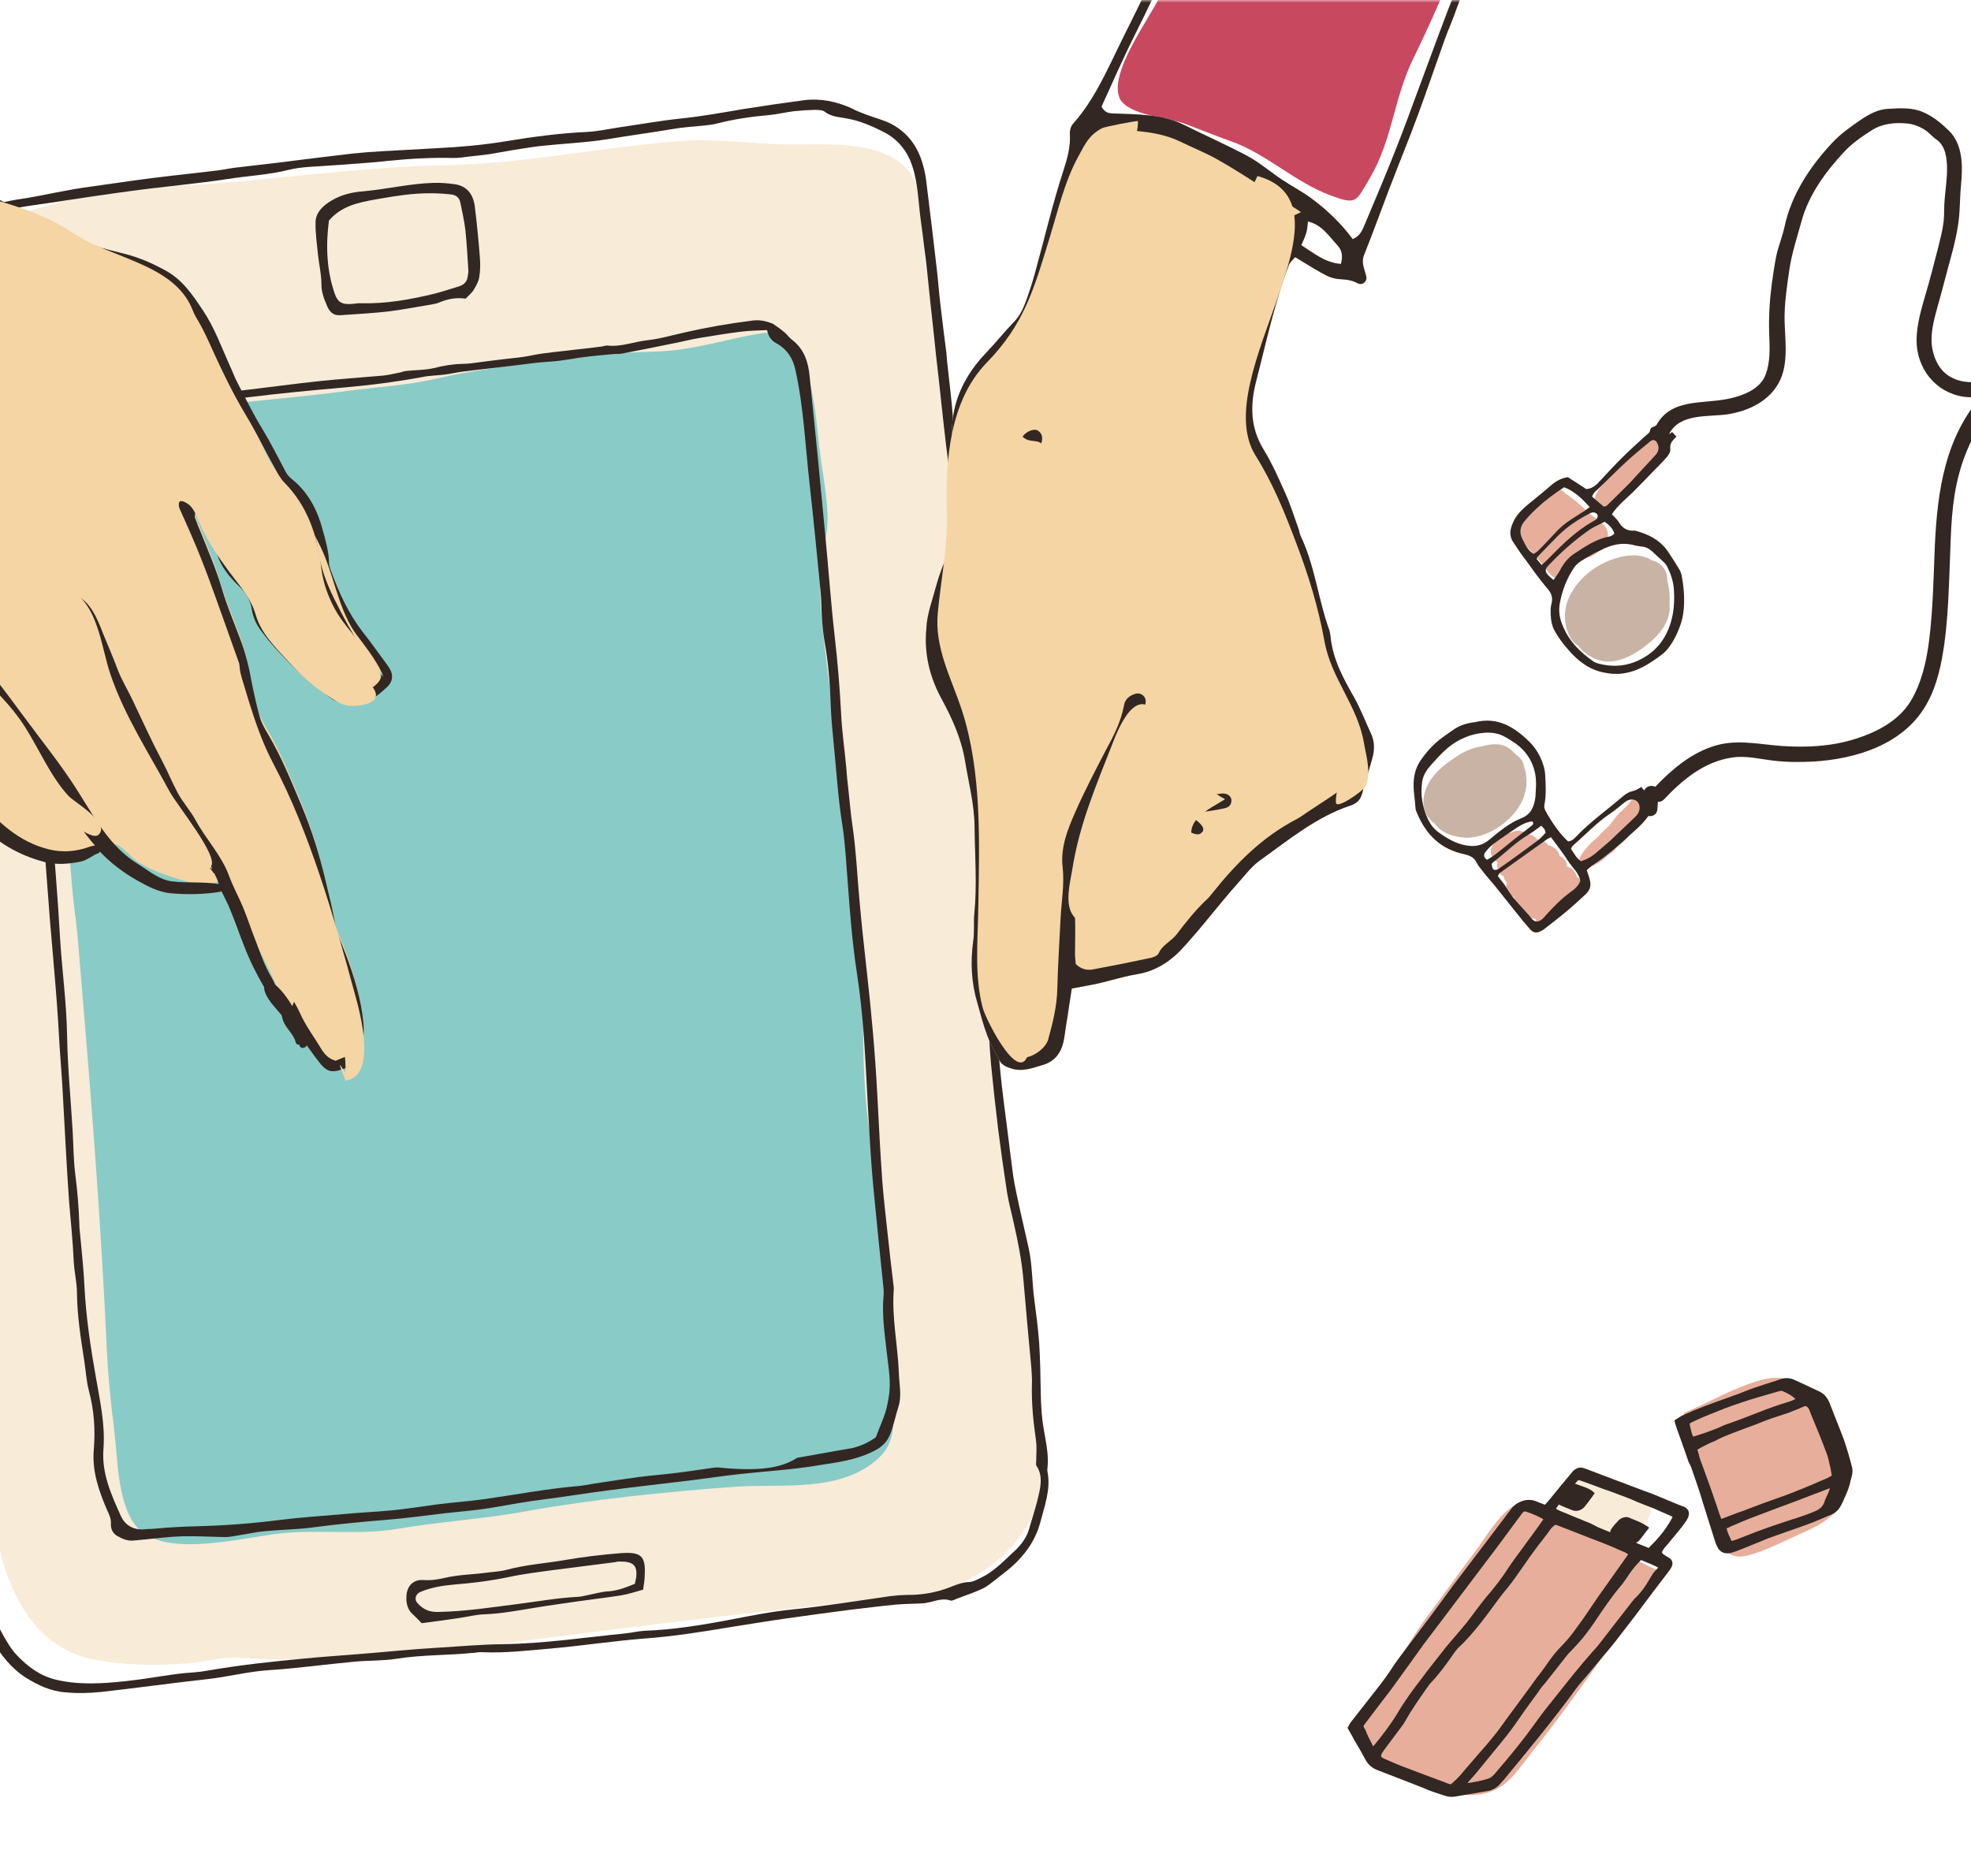 <svg viewBox="0 0 375 357" fill="none" xmlns="http://www.w3.org/2000/svg">
<mask id="mask0" mask-type="alpha" maskUnits="userSpaceOnUse" x="-11" y="0" width="441" height="357">
<rect x="-11" width="440.492" height="357" fill="#C4C4C4"/>
</mask>
<g mask="url(#mask0)">
<path d="M293.486 94.653C290.949 96.376 287.651 98.516 288.975 101.985C289.434 103.28 290.705 104.26 291.62 105.241C292.892 106.585 293.909 108.084 295.13 109.48C296.096 110.513 297.365 109.937 297.719 108.95C298.328 108.896 298.886 108.479 299.241 108.01C299.799 107.334 300.458 106.709 301.016 106.084C301.524 106.186 302.032 106.183 302.539 105.974C303.808 105.45 305.178 104.148 305.735 102.797C306.393 101.083 305.274 99.739 303.952 98.863C302.326 97.832 301.003 96.282 299.478 95.095C298.767 94.58 298.157 94.012 297.344 93.652C298.665 94.217 296.784 93.084 296.378 92.93C295.158 92.365 293.738 93.356 293.486 94.653Z" fill="#E7AE9B"/>
<path d="M312.238 84.207C310.667 86.288 308.637 88.164 306.913 90.142C305.442 91.756 302.753 93.841 303.417 96.432C303.672 97.364 304.739 97.879 305.551 97.201C306.312 96.523 307.123 95.742 307.732 94.91C308.442 93.921 309.507 93.243 310.421 92.461C311.232 91.68 311.942 90.743 312.754 89.962C313.87 88.92 314.884 87.878 315.848 86.681C317.623 84.496 313.962 81.97 312.238 84.207Z" fill="#E7AE9B"/>
<path d="M310.215 152.492C309.505 153.584 308.439 154.262 307.628 155.251C306.918 156.135 306.31 157.123 305.447 157.801C304.686 158.426 304.18 159.206 303.368 159.832C302.404 160.614 301.441 161.759 300.782 162.798C299.971 163.943 301.242 165.493 302.613 164.969C303.628 164.55 304.846 163.87 305.607 163.038C306.012 162.621 306.571 162.411 306.976 161.995C307.331 161.578 307.636 161.162 308.092 160.849C309.107 160.119 309.969 159.027 310.78 158.038C311.693 156.945 312.911 156.11 313.773 154.914C315.395 152.626 311.786 150.152 310.215 152.492Z" fill="#E7AE9B"/>
<path d="M289.175 158.115C288.515 158.014 287.855 158.224 287.246 158.538C286.89 158.539 286.535 158.593 286.129 158.802C285.266 159.22 284.607 160.001 284.049 160.782C283.187 161.978 283.799 163.48 284.917 164.097C284.614 165.24 285.174 166.378 286.088 166.79C286.14 167.256 286.394 167.67 286.699 167.98C286.649 168.136 286.649 168.291 286.598 168.447C286.498 169.64 287.21 170.415 288.125 170.723C288.125 170.827 288.125 170.93 288.125 170.982C288.127 172.123 289.042 173.468 290.261 173.411C290.516 174.188 291.126 174.808 292.041 174.856C292.091 174.856 292.091 174.856 292.142 174.855C292.245 175.737 293.16 176.355 293.972 176.196C294.023 176.196 294.074 176.196 294.124 176.144C294.734 176.038 295.089 175.621 295.24 175.154C295.595 174.789 296.001 174.476 296.306 174.164C296.813 173.695 297.269 173.122 297.827 172.705C298.436 172.184 299.602 170.779 300.008 170.621C301.734 169.784 301.325 167.556 300.003 166.835C299.799 165.902 299.036 165.128 298.122 164.924C298.171 163.99 297.51 163.215 296.697 162.855C296.544 161.871 295.578 160.993 294.511 160.842C294.104 160.169 293.291 159.706 292.427 159.709C292.071 159.244 291.512 158.883 290.801 158.782C290.75 158.783 290.699 158.783 290.649 158.783C290.191 158.422 289.734 158.165 289.175 158.115Z" fill="#E7AE9B"/>
<path d="M281.982 142.015C280.003 142.282 277.973 143.224 276.248 144.579C274.168 145.936 272.292 147.707 271.38 149.941C270.216 152.746 270.93 155.284 272.963 156.727C274.133 158.434 276.165 159.1 278.095 159.351C282.615 159.954 288.094 156.198 289.764 152.042C290.574 150.068 290.673 147.838 289.959 145.871L289.959 145.819C289.755 144.782 289.145 144.059 288.332 143.544C287.976 143.13 287.569 142.717 287.111 142.408C285.587 141.325 283.708 141.541 281.982 142.015Z" fill="#C9B3A5"/>
<path d="M303.055 108.352C300.163 110.387 297.628 113.769 297.735 117.502C297.788 119.421 298.604 122.011 300.23 122.834C300.637 123.351 301.095 123.868 301.654 124.281C305.975 127.686 310.694 125.073 314.296 121.894C316.02 120.383 317.338 118.562 317.64 116.227C317.69 115.915 317.69 115.604 317.639 115.293C317.738 113.633 317.634 111.974 317.226 110.523C317.225 109.538 317.021 108.605 316.36 107.881C315.749 107.158 315.038 106.798 314.276 106.645C314.174 106.594 314.073 106.542 313.971 106.439C310.668 104.638 305.947 106.369 303.055 108.352Z" fill="#C9B3A5"/>
<path d="M443.888 -52.086C437.243 -44.69 432.022 -36.366 428.681 -26.909C427.821 -24.466 427.164 -21.973 426.303 -19.582C425.24 -16.672 424.177 -13.762 423.165 -10.852C421.191 -5.24 419.37 0.475 417.752 6.19C416.184 11.696 414.871 17.358 413.964 23.017C413.108 28.573 412.658 34.179 412.157 39.785C411.707 45.079 410.951 50.063 408.265 54.693C408.163 54.745 408.062 54.797 407.96 54.798C406.437 55.427 403.797 56.32 403.24 58.138C402.529 58.089 401.819 58.507 401.718 59.442C401.668 59.961 401.872 60.323 402.126 60.582C400.705 61.885 399.285 63.188 397.864 64.491C397.154 65.117 396.494 65.638 395.784 66.16C392.534 67.471 389.03 68.212 385.73 69.419C383.902 70.101 382.329 70.886 380.857 71.93C379.486 72.195 378.115 72.46 376.743 72.622C374.712 72.89 372.629 72.691 370.9 71.608C368.664 70.269 367.593 67.471 367.489 64.929C367.435 62.646 368.092 60.36 368.699 58.127C369.407 55.685 370.013 53.244 370.67 50.802C371.378 48.257 372.086 45.711 372.489 43.115C372.943 40.571 372.838 37.977 373.089 35.381C373.44 31.696 373.536 27.441 370.688 24.754C369.213 23.359 367.789 22.172 365.908 21.35C363.825 20.424 361.59 20.589 359.355 20.702C357.374 20.762 355.648 21.704 354.024 22.8C352.045 24.157 350.116 25.515 348.493 27.285C344.333 31.765 340.835 37.02 339.522 43.149C339.118 45.018 338.359 46.838 337.955 48.707C337.602 50.473 337.35 52.238 337.098 54.004C336.696 57.17 336.497 60.285 336.602 63.449C336.707 66.095 336.863 68.844 335.901 71.339C334.838 74.197 331.284 75.406 328.593 75.936C323.819 76.89 317.874 75.825 315.138 80.921C314.884 81.078 314.58 81.235 314.326 81.34C314.173 81.392 314.021 81.6 313.971 81.756C313.921 82.379 313.464 82.589 313.058 82.954C311.637 84.257 310.166 85.56 308.796 86.915C307.223 88.478 305.752 90.093 304.231 91.707C303.571 92.437 302.81 93.011 301.794 93.067C300.574 92.242 299.405 91.52 298.286 90.798C296.966 91.011 296.001 91.586 295.088 92.368C293.718 93.567 292.297 94.715 290.877 95.862C289.811 96.749 288.796 97.687 288.137 98.883C287.377 100.339 286.922 101.794 287.991 103.294C288.703 104.381 289.416 105.468 290.23 106.502C291.553 108.313 292.876 110.227 294.351 111.933C295.114 112.812 295.471 113.589 295.219 114.732C295.118 115.147 295.017 115.614 295.017 116.081C295.019 117.534 295.122 118.987 295.886 120.229C296.497 121.264 297.209 122.299 298.023 123.229C299.906 125.505 302.092 127.364 305.09 127.974C306.31 128.228 307.478 128.327 308.697 128.166C311.643 127.791 313.977 126.224 316.261 124.503C318.189 123.042 319.962 119.143 320.264 116.651C320.566 114.366 320.41 112.084 320.001 109.803C319.949 109.336 319.797 108.921 319.593 108.507C318.88 107.317 318.168 106.178 317.404 105.04C315.877 102.763 313.59 101.631 311.049 100.967C309.576 101.129 308.61 100.458 307.898 99.216C307.592 98.75 307.135 98.389 306.677 97.872C306.88 97.612 307.032 97.3 307.235 97.091C308.249 95.79 309.517 94.799 310.684 93.652C312.105 92.246 313.474 90.787 314.895 89.328C315.504 88.703 316.112 88.13 316.67 87.505C317.228 86.88 317.888 86.202 317.785 85.321C317.682 84.387 318.19 83.866 318.748 83.293C318.798 83.241 318.9 83.189 318.95 83.085C318.747 82.878 318.594 82.671 318.391 82.464C318.289 82.361 318.187 82.258 318.137 82.206C317.984 82.31 317.883 82.415 317.731 82.519C317.68 82.571 317.629 82.571 317.578 82.571C317.578 82.52 317.629 82.519 317.629 82.468C319.707 78.619 324.99 79.375 328.698 78.841C332.812 78.201 336.924 76.212 338.747 72.209C340.469 68.311 339.396 63.593 339.543 59.493C339.641 56.743 340.044 53.991 340.447 51.291C340.9 48.176 341.912 45.214 342.721 42.202C344.086 37.111 347.331 32.687 350.832 28.936C352.353 27.27 354.282 25.964 356.16 24.763C358.139 23.509 360.476 23.292 362.762 23.49C363.93 23.589 365.048 23.999 366.065 24.618C366.98 25.133 367.591 26.012 368.455 26.58C370.184 27.766 370.441 30.204 370.443 32.175C370.446 34.095 370.143 36.016 369.993 37.885C369.843 39.286 369.946 40.687 369.796 42.141C369.595 43.854 369.14 45.516 368.736 47.178C367.977 50.139 367.219 53.1 366.359 56.009C365.55 58.814 364.69 61.672 364.643 64.629C364.6 70.13 368.263 74.681 373.547 75.489C374.614 75.64 375.731 75.635 376.849 75.527C376.595 75.839 376.291 76.152 376.037 76.516C369.495 84.846 368.442 95.279 368.049 105.555C367.853 110.952 367.707 116.349 367.054 121.696C366.551 125.746 365.642 129.901 363.513 133.438C361.232 137.183 357.07 139.328 353.058 140.59C348.489 142.062 343.562 142.29 338.837 141.947C334.214 141.603 330.047 140.53 325.529 142.158C321.365 143.628 317.966 146.548 314.922 149.726C314.21 149.365 313.195 149.577 312.84 150.409C312.637 150.202 312.433 149.996 312.281 149.737C311.722 150.154 311.062 150.468 310.351 150.627C309.742 150.785 309.184 151.203 308.676 151.62C305.784 154.122 302.638 156.315 300 159.076C299.543 159.545 299.138 160.014 298.427 160.12C298.376 160.069 298.274 160.069 298.223 160.017C296.494 158.364 295.171 156.346 294 154.223C293.847 153.913 293.745 153.446 293.846 153.083C294.199 151.265 294.095 149.449 293.991 147.582C293.939 146.44 293.633 145.404 293.174 144.368C292.665 143.229 292.003 142.194 291.138 141.315C288.239 138.422 285.036 136.359 280.669 137.415C280.568 137.468 280.415 137.416 280.263 137.469C278.841 137.682 277.521 138.103 276.354 138.99C275.948 139.303 275.491 139.564 275.085 139.877C273.207 141.131 271.685 142.694 270.418 144.515C269.606 145.608 269.151 146.907 269 148.309C268.799 150.177 269.208 151.94 269.312 153.756C269.312 154.119 269.516 154.533 269.669 154.896C271.401 158.936 274.199 161.622 278.517 162.538C279.584 162.793 280.448 163.101 280.958 164.188C281.212 164.706 281.619 165.172 281.976 165.637C282.688 166.568 283.451 167.447 284.214 168.326C285.689 170.136 287.114 171.998 288.59 173.808C289.404 174.842 290.218 175.825 291.083 176.807C291.795 177.582 292.404 177.632 293.318 177.109C293.673 176.9 293.978 176.691 294.282 176.43C295.551 175.439 296.82 174.448 298.088 173.405C299.306 172.362 300.524 171.267 301.69 170.173C302.502 169.443 302.755 168.56 302.5 167.523C302.347 166.901 302.143 166.279 301.888 165.606C302.243 165.293 302.547 164.981 302.903 164.72C305.745 162.892 308.231 160.65 310.717 158.357C311.783 157.418 312.797 156.48 313.608 155.283C314.371 155.436 315.284 155.017 315.334 153.979L315.434 152.577C315.789 152.628 316.195 152.522 316.551 152.158C320.152 148.355 324.212 144.965 329.493 144.165C332.083 143.739 334.878 144.454 337.469 144.754C339.908 145.055 342.346 145.045 344.835 144.931C353.114 144.482 362.406 141.641 366.663 133.788C368.589 130.303 369.396 126.305 369.95 122.359C370.654 117.063 370.8 111.718 370.996 106.425C371.192 100.976 371.287 95.527 372.702 90.281C374.017 85.242 376.398 80.77 379.644 76.813C380.303 75.98 381.064 75.25 381.876 74.676C384.466 74.094 386.954 73.306 389.493 72.465C392.438 71.467 395.281 70.313 397.768 68.487C399.342 67.858 400.814 67.073 402.133 66.03C403.605 64.882 404.975 63.631 406.243 62.277C406.65 62.846 407.463 63.05 408.072 62.736C408.581 63.149 409.241 63.25 409.85 62.677C411.22 61.374 411.979 58.984 412.078 57.115C412.128 56.337 411.923 55.611 411.516 55.042C413.949 50.622 414.603 45.638 415.104 40.654C415.656 35.1 416.055 29.494 416.861 23.991C417.717 18.072 419.182 12.255 420.8 6.54C422.418 0.774 424.29 -4.89 426.264 -10.502C427.226 -13.204 428.188 -15.906 429.149 -18.557C430.111 -21.155 430.819 -23.856 431.781 -26.454C434.868 -35.185 439.887 -42.989 445.973 -49.812C447.038 -51.269 445.156 -53.492 443.888 -52.086ZM311.155 103.82C311.561 103.871 311.968 103.973 312.425 104.023C313.187 104.071 313.746 104.432 314.305 104.897C315.068 105.62 315.831 106.292 316.594 107.015C316.848 107.273 317.103 107.584 317.256 107.946C317.918 109.292 318.377 110.691 318.48 112.248C318.584 113.752 318.535 115.257 318.283 116.763C317.476 121.229 315.042 124.456 310.878 126.03C308.695 126.869 306.359 126.879 304.072 126.266C303.767 126.163 303.462 126.061 303.208 125.906C300.463 123.998 298.174 121.672 297.052 118.356C296.644 117.164 296.541 115.971 296.793 114.673C297.247 112.284 298.108 110.05 299.477 108.02C300.187 106.979 301.354 106.456 302.369 105.829C303.029 105.411 303.74 105.097 304.4 104.783C306.532 103.632 308.715 103.104 311.155 103.82ZM307.139 101.502C306.733 102.075 306.124 102.129 305.565 102.235C303.28 102.816 301.351 104.173 299.423 105.426C298.255 106.209 297.393 107.354 296.735 108.654C296.431 109.226 296.025 109.695 295.569 110.371C295.111 109.958 294.704 109.649 294.399 109.287C293.941 108.718 293.991 108.251 294.498 107.73C296.933 105.125 299.572 102.779 302.515 100.743C303.378 100.169 304.343 99.802 305.307 99.279C306.222 99.949 306.833 100.57 307.139 101.502ZM303.934 97.987C304.036 98.194 303.935 98.506 303.833 98.662C303.681 98.87 303.478 99.027 303.224 99.132C300.026 100.909 297.439 103.411 294.903 106.016C294.446 106.485 293.989 106.902 293.33 107.527C292.923 107.062 292.618 106.7 292.363 106.389C292.465 106.181 292.464 106.026 292.515 105.974C293.885 104.567 295.204 103.161 296.573 101.806C298.298 100.138 300.278 98.833 302.41 97.734C302.664 97.577 303.019 97.472 303.324 97.523C303.578 97.574 303.883 97.78 303.934 97.987ZM301.545 97.167C300.733 97.689 299.921 98.212 299.109 98.734C297.84 99.517 296.724 100.456 295.71 101.602C294.695 102.696 293.681 103.79 292.615 104.832C292.412 105.04 292.108 105.197 291.803 105.406C290.685 104.788 290.226 103.7 289.717 102.716C288.953 101.319 289.206 100.072 290.22 98.978C290.981 98.093 291.793 97.26 292.655 96.478C294.177 95.07 295.852 93.87 297.578 92.721C299.509 93.439 300.933 94.835 302.459 96.489C302.002 96.802 301.799 97.01 301.545 97.167ZM315.346 84.397C315.702 85.174 315.602 85.9 314.993 86.578C313.725 87.932 312.457 89.338 311.188 90.693C310.58 91.37 309.971 92.047 309.312 92.672C308.145 93.871 306.927 95.017 305.71 96.216C305.608 96.32 305.456 96.32 305.151 96.425C304.388 95.806 303.676 95.186 302.914 94.515C303.166 93.684 303.776 93.318 304.283 92.849C306.059 91.129 307.783 89.358 309.559 87.742C310.98 86.439 312.502 85.187 313.974 83.987C314.532 83.518 315.091 83.775 315.346 84.397ZM278.922 160.876C276.889 160.521 275.212 159.491 273.585 158.304C272.669 157.633 272.059 156.702 271.6 155.718C270.632 153.543 270.223 151.261 270.575 148.821C270.726 147.731 271.233 146.795 271.893 146.014C273.008 144.712 274.124 143.462 275.393 142.367C277.473 140.646 279.859 139.598 282.602 139.431C283.974 139.373 285.244 139.576 286.464 140.297C287.735 141.018 288.955 141.791 289.972 142.929C291.804 145.048 292.416 147.433 292.217 150.184C292.217 150.443 292.166 150.703 292.167 150.962C292.167 151.222 292.167 151.481 292.117 151.741C291.865 153.506 291.308 154.961 289.481 155.695C287.196 156.587 285.268 158.203 283.39 159.768C282.02 160.915 280.649 161.18 278.922 160.876ZM282.53 162.262C282.986 161.637 283.544 161.064 284.153 160.595C285.473 159.603 286.894 158.664 288.264 157.724C289.279 157.045 290.345 156.418 291.513 156.309C291.818 156.619 291.717 156.879 291.514 157.036C290.804 157.61 290.093 158.183 289.383 158.705C288.317 159.54 287.252 160.374 286.186 161.261C285.12 162.096 284.106 162.982 282.938 163.609C282.328 163.249 282.226 162.782 282.53 162.262ZM284.058 165.369C283.905 165.162 283.854 164.799 283.803 164.488C283.803 164.332 284.005 164.124 284.158 164.019C286.34 162.35 288.318 160.318 290.704 158.907C291.567 158.385 292.379 157.759 293.241 157.132C293.496 157.391 293.699 157.597 293.852 157.804C293.954 157.96 293.954 158.167 294.056 158.478C293.599 158.947 293.143 159.52 292.585 159.937C290.25 161.659 287.916 163.381 285.531 165.051C285.277 165.26 285.023 165.469 284.718 165.522C284.515 165.575 284.16 165.524 284.058 165.369ZM300.671 167.635C300.317 168.57 299.607 169.196 298.795 169.77C297.069 171.022 295.598 172.533 294.127 174.148C293.873 174.46 293.62 174.773 293.315 174.982C292.656 175.503 291.995 175.506 291.436 174.834C289.858 172.869 287.926 171.216 286.653 168.99C286.195 168.214 285.585 167.542 284.974 166.714C285.075 166.558 285.177 166.298 285.329 166.142C288.323 164.002 291.317 161.862 294.311 159.722C294.514 159.566 294.768 159.513 295.073 159.304C296.294 160.959 297.515 162.511 298.584 164.219C299.398 165.305 300.415 166.235 300.671 167.635ZM311.93 153.422C312.032 154.252 311.678 154.928 311.069 155.501C309.496 157.013 307.873 158.524 306.3 160.035C305.488 160.765 304.625 161.444 303.814 162.173C302.951 162.955 301.936 163.53 300.819 163.898C299.904 163.331 299.496 162.399 298.885 161.519C299.038 161.259 299.139 160.999 299.342 160.843C301.625 158.862 303.705 156.622 306.242 154.899C307.257 154.22 308.171 153.438 309.135 152.656C309.541 152.343 309.998 152.133 310.557 152.131C311.268 152.18 311.827 152.644 311.93 153.422Z" fill="#322722"/>
<path fill-rule="evenodd" clip-rule="evenodd" d="M225.443 23.556C228.391 24.674 231.289 25.843 234.135 26.858C241.049 29.293 246.337 34.688 253.251 37.226C258.13 39.003 257.927 38.487 260.668 33.812C264.932 26.539 265.181 18.725 268.886 11.146C272.388 3.982 275.027 -2.09 277.817 -9.352C280.253 -15.732 284.67 -21.92 288.63 -27.483C290.052 -29.459 294.369 -33.68 294.774 -35.804C296.243 -43.471 285.974 -48.003 280.282 -48.791C278.706 -48.987 277.182 -49.183 275.606 -49.276C275.2 -49.325 272.658 -49.514 273.218 -49.362C266.102 -50.813 263.714 -49.037 257.415 -45.734C252.792 -43.322 250.605 -46.255 246.184 -44.931C239.884 -43.024 235.573 -28.301 232.223 -22.691C228.06 -15.677 224.304 -8.563 220.955 -1.194C218.823 3.426 210.598 14.193 213.142 18.934C214.973 21.974 222.291 22.388 225.443 23.556Z" fill="#C8485F"/>
<path d="M2.943 303.433C5.997 309.643 10.678 314.493 18.104 315.854C23.751 316.926 29.956 317.011 35.602 316.535C39.061 316.238 42.163 315.274 45.572 315.493C56.101 316.201 67.037 315.561 77.718 314.667C88.298 313.774 98.826 312.365 109.355 311.008C130.718 308.291 152.03 305.78 173.444 303.733C187.126 302.443 199.483 291.518 198.818 277.127C198.511 270.525 197.187 263.934 196.422 257.337C193.108 228.01 187.913 199.581 187.295 169.965C187.14 162.845 186.782 155.263 185.915 148.099C184.998 140.368 182.758 132.807 182.552 125.068C182.347 117.381 182.65 109.636 181.987 101.903C181.323 94.221 181.983 86.627 180.506 79.006C179.232 72.311 180.095 65.283 178.415 58.541C177.498 54.887 176.022 52.169 175.869 48.248C175.664 43.193 176.324 38.541 173.78 33.925C169.505 26.232 156.992 27.611 149.566 27.488C142.75 27.359 136.544 26.345 129.627 26.835C114.825 27.931 100.228 31.088 85.426 31.41C70.319 31.735 55.62 33.706 40.513 34.96C33.646 35.553 26.22 35.224 19.354 36.54C12.284 37.91 5.468 40.361 -1.551 41.988C-12.283 44.483 -20.013 47.253 -22.604 59.1C-24.941 69.964 -22.802 81.087 -21.528 91.911C-19.845 106.393 -17.4 121.022 -15.26 135.5C-12.202 156.057 -12.197 176.906 -8.987 197.513C-4.503 226.363 -5.31 255.376 -1.945 284.186C-1.231 290.732 0.144 297.684 2.943 303.433ZM155.379 82.436C155.277 81.715 155.175 80.994 155.073 80.272C155.073 80.324 155.073 80.427 155.124 80.478C155.175 81.149 155.277 81.767 155.379 82.436Z" fill="#F8EBD8"/>
<path d="M22.001 274.686C22.41 279.432 22.819 287.792 26.636 291.209C32.386 296.411 46.529 292.482 53.55 291.783C61.13 291.027 68.203 292.186 75.783 290.914C83.821 289.532 92.063 289.078 100.05 287.594C112.973 285.28 127.167 283.829 140.191 282.908C148.738 282.295 160.492 284.228 167.613 277.022C171.783 272.793 169.187 265.335 169.338 260.17C169.54 253.042 168.062 246.088 168.01 239.014C167.957 231.373 166.835 224.002 165.612 216.477C164.288 208.488 164.235 200.95 164.182 192.74C164.129 185.77 163.059 178.76 162.192 171.902C161.274 164.89 161.527 157.71 160.507 150.751C159.131 140.955 157.806 130.798 156.633 120.897C156.225 117.339 156.021 113.778 156.02 110.164C156.018 105.981 157.646 102.194 157.441 97.807C157.236 93.472 156.37 89.248 155.86 84.968C155.044 78.006 154.328 61.852 144.662 63.458C138.201 64.512 132.198 66.594 125.38 66.877C118.207 67.216 110.982 67.091 103.91 68.461C96.941 69.779 90.428 70.317 83.255 71.998C77.252 73.408 71.554 73.627 65.5 74.47C52.679 76.163 39.757 76.722 27.038 79.292C22.154 80.277 14.318 78.093 10.198 81.754C5.468 85.938 8.319 93.29 8.931 98.395C9.695 104.789 9.494 111.245 9.953 117.695C13.069 163.977 18.22 210.236 20.318 256.736C20.574 261.896 21.033 266.59 21.695 271.849C21.797 272.726 21.899 273.706 22.001 274.686Z" fill="#89CBC7"/>
<path d="M65.582 55.29C66.091 56.88 66.955 58.157 68.48 58.911C72.648 60.871 80.373 56.977 84.235 55.389C88.859 53.485 89.215 52.195 89.214 47.152C89.159 33.979 80.316 36.548 70.304 38.513C64.765 39.605 64.511 41.872 64.817 46.86C64.92 49.226 64.717 52.624 65.582 55.29Z" fill="#F8EBD8"/>
<path fill-rule="evenodd" clip-rule="evenodd" d="M164.955 21.866C166.481 22.438 168.16 22.853 169.585 23.581C172.587 25.186 174.52 27.737 175.487 30.977C175.945 32.444 176.199 33.968 176.351 35.495C177.013 40.733 177.623 45.972 178.233 51.211C178.487 53.398 178.64 55.588 178.894 57.724C179.25 60.878 179.657 64.031 180.064 67.183C180.115 67.641 180.115 68.1 180.165 68.558C180.572 72.374 181.081 76.136 181.335 79.956C181.894 87.34 183.522 94.542 184.183 101.872C184.692 107.777 185.2 113.682 185.708 119.587C185.81 120.656 185.912 121.775 185.963 122.846C186.064 124.476 186.369 126.1 186.268 127.736C185.962 132.999 186.521 138.137 186.674 143.389C186.775 146.141 187.03 148.889 186.979 151.595C186.876 156.751 187.334 161.79 187.741 166.881C188.097 171.311 188.3 175.795 188.605 180.277C188.757 182.467 188.961 184.656 189.113 186.846C189.317 189.595 189.418 192.297 189.622 195.047C189.927 200.141 190.384 205.231 191.045 210.265C191.656 214.789 192.164 219.266 192.775 223.791C193.08 225.875 193.588 227.902 193.995 229.932C194.555 232.418 195.114 234.903 195.674 237.337C196.437 240.633 196.335 244.055 196.793 247.359C197.149 250.054 197.505 252.799 197.708 255.498C197.911 258.707 197.962 261.869 198.013 265.082C198.064 267.377 198.165 269.619 198.572 271.904C198.979 274.394 199.589 276.878 199.284 279.488C199.233 279.744 199.284 280.049 199.335 280.303C199.894 283.451 198.775 286.491 197.96 289.574C196.892 293.684 194.347 296.812 190.938 299.402C190.175 299.983 189.463 300.614 188.649 301.197C188.038 301.672 187.377 302.149 186.715 302.422C185.24 303.073 183.713 303.623 182.187 304.174C181.729 304.339 181.169 304.711 180.813 304.567C178.981 303.952 177.302 305.017 175.521 305.115C173.842 305.21 172.112 305.204 170.433 305.351C167.533 305.631 164.582 306.015 161.681 306.347C157.662 306.861 153.591 307.427 149.572 307.992C146.01 308.494 142.448 309.098 138.887 309.651C133.442 310.56 128.049 311.417 122.554 311.816C116.652 312.278 110.699 313.2 104.796 313.713C100.471 314.082 96.147 314.604 91.822 314.412C91.364 314.373 90.906 314.436 90.397 314.501C85.411 315.04 80.424 314.865 75.438 315.66C72.741 316.088 69.994 315.957 67.246 316.233C61.904 316.731 56.51 317.485 51.168 317.83C47.097 318.09 43.129 319.164 39.109 319.576C32.444 320.313 25.778 321.254 19.062 321.993C16.925 322.202 14.737 322.26 12.6 322.061C9.751 321.881 7.258 320.722 4.917 319.253C-0.171 316.071 -4.393 308.273 -4.088 302.806C-3.986 300.967 -4.495 299.194 -4.902 297.419C-6.071 291.94 -7.089 286.405 -8.055 280.818C-8.36 278.939 -8.309 276.998 -8.411 275.062C-8.563 271.495 -8.665 267.926 -8.767 264.357C-8.97 257.577 -9.224 250.848 -9.936 244.132C-10.444 239.146 -10.851 234.156 -11.309 229.168C-11.919 222.347 -12.58 215.528 -13.19 208.758C-13.444 205.755 -13.597 202.748 -13.902 199.746C-14.105 197.558 -14.359 195.421 -14.715 193.237C-15.733 187.294 -16.088 181.283 -16.444 175.272C-16.648 171.604 -17.156 167.994 -17.461 164.38C-17.766 161.225 -18.071 158.018 -18.326 154.862C-18.834 148.855 -19.241 142.845 -19.902 136.842C-20.461 131.499 -21.377 126.217 -21.987 120.876C-22.699 114.721 -23.767 108.626 -24.886 102.584C-25.598 98.828 -26.463 95.126 -26.971 91.364C-27.836 85.162 -28.904 78.965 -29.209 72.698C-29.463 68.214 -29.87 63.786 -30.328 59.359C-30.633 56.663 -29.717 54.292 -28.495 51.913C-27.732 50.362 -26.613 49.057 -25.035 48.148C-24.527 47.88 -24.018 47.56 -23.611 47.141C-21.982 45.517 -19.947 44.698 -17.861 43.929C-16.792 43.492 -15.724 43.107 -14.655 42.722C-13.383 42.331 -12.111 41.94 -10.839 41.601C-8.55 40.979 -6.209 40.509 -3.919 39.786C-1.274 38.951 1.372 38.218 4.12 37.839C6.257 37.528 8.394 37.063 10.582 36.648C12.261 36.349 13.94 35.999 15.619 35.75C20.097 35.122 24.625 34.442 29.153 33.863C33.275 33.346 37.396 32.932 41.568 32.413C42.586 32.285 43.604 32.054 44.621 31.925C47.42 31.596 50.269 31.266 53.068 30.937C57.647 30.357 62.277 29.776 66.856 29.247C68.739 29.044 70.622 28.893 72.504 28.792C75.964 28.599 79.475 28.404 82.935 28.211C87.361 27.993 91.737 27.622 96.164 26.893C101.303 26.044 106.493 25.346 111.683 25.107C113.718 25.002 115.804 24.539 117.839 24.23C121.757 23.668 125.726 22.951 129.644 22.542C133.612 22.131 137.53 21.415 141.448 20.751C145.264 20.14 149.131 19.579 152.998 19.069C156.153 18.68 159.104 19.316 161.953 20.568C163.072 21.202 164.039 21.482 164.955 21.866ZM195.62 291.523C196.281 289.21 197.096 286.893 197.605 284.532C198.063 282.632 198.368 280.685 197.198 278.931C197.045 278.731 197.147 278.422 197.147 278.116C197.147 276.738 197.3 275.356 197.096 274.035C196.588 270.528 196.232 266.966 196.334 263.392C196.385 262.37 196.283 261.352 196.232 260.384C195.724 254.938 195.215 249.492 194.758 244.045C194.453 240.124 193.69 236.318 192.825 232.514C192.418 230.637 191.909 228.814 191.604 226.934C190.994 222.97 190.434 219.005 189.926 215.039C189.417 210.869 188.96 206.697 188.553 202.524C188.248 199.267 188.146 195.953 187.892 192.694C187.536 187.704 187.028 182.717 186.723 177.674C186.265 171.206 185.909 164.736 185.553 158.214C185.401 155.82 185.401 153.473 185.299 151.078C184.995 143.943 184.69 136.808 184.334 129.725C183.877 121.064 183.572 112.347 182.504 103.753C181.894 98.871 181.232 94.041 180.571 89.16C179.758 83.314 179.198 77.411 178.537 71.51C178.232 68.864 177.927 66.27 177.673 63.624C177.215 59.656 176.808 55.636 176.401 51.667C176.249 50.141 176.045 48.615 175.842 47.039C175.638 45.31 175.435 43.632 175.181 41.903C174.723 38.497 174.672 34.978 173.604 31.69C172.688 28.857 170.908 26.556 168.262 25.198C165.922 23.984 163.53 22.924 160.783 22.486C159.46 22.266 158.035 22.151 156.916 21.262C156.509 20.915 155.695 20.937 155.033 20.903C153.71 20.938 152.387 21.024 151.065 21.161C149.487 21.355 147.91 21.754 146.333 21.898C142.924 22.192 139.565 22.688 136.258 23.541C135.444 23.766 134.579 23.789 133.714 23.914C131.73 24.119 129.796 24.221 127.812 24.58C123.894 25.244 119.976 25.756 116.007 26.421C111.632 27.149 107.205 27.317 102.778 27.79C101.099 27.988 99.42 28.287 97.741 28.535C96.266 28.778 94.739 29.074 93.263 29.317C91.941 29.505 90.618 29.641 89.346 29.777C88.328 29.906 87.26 30.087 86.242 30.063C82.222 29.965 78.203 30.173 74.132 30.586C71.232 30.918 68.332 31.096 65.381 31.327C64.516 31.401 63.702 31.422 62.837 31.496C60.191 31.719 57.494 31.688 54.95 32.316C51.134 33.284 47.267 33.437 43.451 34.048C37.345 34.974 31.239 35.492 25.134 36.316C19.893 37.015 14.601 37.818 9.361 38.619C5.697 39.175 2.034 39.527 -1.528 40.845C-2.597 41.23 -3.665 41.667 -4.785 42.002C-7.329 42.784 -9.924 43.413 -12.518 44.196C-17.149 45.593 -21.626 47.191 -24.934 51.105C-25.748 52.096 -26.511 53.085 -26.867 54.217C-27.376 55.71 -27.682 57.249 -27.784 58.833C-28.14 65.118 -27.428 71.273 -26.92 77.433C-26.564 81.965 -25.75 86.433 -25.089 90.957C-24.682 93.548 -24.275 96.14 -23.817 98.73C-23.003 103.453 -22.037 108.173 -21.274 112.949C-20.664 116.708 -20.46 120.58 -19.698 124.285C-19.036 127.482 -18.578 130.735 -18.273 133.993C-17.511 141.983 -16.85 149.976 -16.189 157.969C-16.138 158.784 -16.138 159.6 -15.985 160.412C-14.968 165.845 -14.612 171.448 -14.307 177.001C-14.002 182.606 -13.392 188.1 -12.578 193.589C-12.273 195.468 -12.07 197.402 -11.917 199.286C-11.46 204.631 -11.104 210.03 -10.646 215.375C-10.239 220.211 -9.782 224.995 -9.375 229.832C-8.816 235.939 -8.206 241.995 -7.646 248.103C-7.392 250.647 -7.189 253.193 -7.087 255.741C-6.935 260.023 -6.986 264.361 -6.782 268.642C-6.579 273.126 -6.274 277.608 -5.918 282.038C-5.715 284.277 -5.359 286.513 -4.901 288.746C-4.392 291.487 -3.731 294.225 -3.172 296.966C-2.917 298.285 -2.51 299.601 -2.409 300.976C-2.256 304.697 -1.137 308.137 0.644 311.253C1.407 312.56 2.17 313.917 3.238 315.011C5.273 317.152 7.614 318.927 10.717 319.661C15.042 320.67 19.418 320.401 23.845 319.928C27.152 319.585 30.408 318.989 33.716 318.545C35.598 318.291 37.481 318.293 39.364 317.937C45.571 316.855 51.779 316.181 57.986 315.61C61.395 315.265 64.753 315.074 68.162 314.78C73.148 314.394 78.135 313.854 83.121 313.57C87.344 313.305 91.567 312.939 95.79 312.879C103.473 312.778 111.207 311.605 118.941 310.84C120.163 310.706 121.384 310.419 122.605 310.335C127.998 310.142 133.341 309.287 138.632 308.28C142.652 307.511 146.672 306.691 150.742 306.278C156.95 305.655 163.157 304.624 169.365 303.746C170.382 303.617 171.451 303.538 172.468 303.511C175.318 303.538 178.065 303.109 180.813 302.016C181.932 301.578 183.103 301.088 184.375 301.055C185.189 301.033 186.003 300.553 186.766 300.175C189.056 299.043 190.786 297.263 192.618 295.531C193.839 294.479 194.958 293.174 195.62 291.523Z" fill="#322722"/>
<path fill-rule="evenodd" clip-rule="evenodd" d="M147.059 61.614C147.466 61.909 148.382 62.498 149.196 63.191C149.756 63.636 150.163 64.288 150.723 64.682C152.962 66.41 153.776 68.839 154.03 71.538C155.047 81.312 156.013 91.139 156.929 100.967C157.59 107.688 158.047 114.414 158.81 121.133C159.37 126.019 159.776 130.909 160.03 135.854C160.183 139.219 160.692 142.575 160.997 145.936C161.098 147.005 161.149 148.127 161.302 149.195C161.607 151.892 161.81 154.644 162.217 157.338C162.878 161.864 163.082 166.402 163.489 170.986C163.895 175.621 164.404 180.253 164.913 184.834C165.777 192.519 166.489 200.26 166.896 208.008C167.201 213.565 167.455 219.173 167.862 224.727C168.116 228.089 168.523 231.448 168.879 234.808C169.235 238.065 169.591 241.323 169.997 244.579C170.048 244.833 170.048 245.14 170.048 245.395C169.641 250.766 170.811 255.942 171.014 261.245C171.065 263.388 171.625 265.568 170.912 267.782C170.352 269.482 170.047 271.225 169.385 272.876C168.876 274.166 168.011 275.21 166.586 275.962C162.973 277.895 159.106 278.303 155.29 278.914C150.455 279.705 145.519 279.989 140.634 280.526C137.632 280.86 134.63 281.297 131.628 281.682C126.285 282.333 120.891 282.935 115.548 283.637C111.528 284.152 107.508 284.819 103.437 285.335C100.231 285.726 97.076 286.319 93.87 286.863C90.766 287.404 87.662 287.639 84.558 287.976C80.793 288.433 77.027 288.941 73.262 289.244C68.478 289.626 63.644 290.11 58.861 290.747C56.062 291.076 53.213 291.1 50.414 291.378C48.735 291.524 47.055 291.926 45.376 292.174C44.511 292.299 43.697 292.525 42.832 292.497C40.135 292.466 37.387 292.283 34.69 292.354C32.349 292.416 30.009 292.733 27.668 292.947C26.905 293.019 26.141 293.09 25.429 293.16C24.208 293.294 23.241 292.809 22.274 292.273C21.46 291.784 21.053 290.978 21.104 289.955C21.155 288.882 20.697 288.077 20.29 287.169C18.764 283.585 17.492 279.892 17.848 275.85C18.154 272.013 17.899 268.344 16.933 264.745C16.424 262.819 16.322 260.78 16.017 258.848C15.356 254.628 14.695 250.409 14.644 246.071C14.644 244.08 14.136 242.102 14.034 240.114C13.881 236.392 13.475 232.676 13.169 228.958C12.661 222.028 12.356 215.094 11.949 208.162C11.797 205.154 11.543 202.149 11.339 199.142C11.238 197.665 11.187 196.237 11.085 194.759C10.933 192.21 10.729 189.663 10.526 187.116C10.17 182.94 9.814 178.763 9.458 174.587C9.204 171.224 8.95 167.862 8.695 164.499C8.441 160.32 8.289 156.087 7.984 151.909C7.628 147.528 7.068 143.204 6.712 138.823C6.204 133.272 5.848 127.717 5.34 122.166C5.034 118.448 4.628 114.732 4.272 111.015C4.017 108.316 3.967 105.561 3.712 102.862C3.56 100.773 3.356 98.685 3.051 96.6C2.695 94.261 2.186 91.978 1.729 89.642C1.423 87.965 1.067 86.29 0.711 84.615C0.66 84.463 0.711 84.257 0.711 84.053C1.118 82.051 3.561 79.792 5.698 79.531C10.583 78.892 15.468 78.202 20.353 77.614C23.661 77.22 26.918 76.879 30.225 76.486C32.21 76.229 34.143 75.77 36.128 75.513C39.334 75.071 42.489 74.682 45.694 74.342C50.783 73.749 55.821 73.054 60.909 72.512C64.879 72.101 68.797 71.844 72.766 71.485C73.784 71.407 74.801 71.125 75.819 70.945C76.277 70.882 76.735 70.665 77.193 70.602C78.974 70.402 80.806 70.456 82.536 70.053C84.317 69.598 86.047 69.297 87.828 69.25C88.388 69.235 88.948 69.22 89.507 69.154C92.102 68.831 94.748 68.455 97.344 68.182C98.768 68.043 100.142 67.853 101.516 67.562C103.959 67.089 106.401 66.922 108.844 66.603C110.727 66.4 112.609 66.197 114.492 65.944C114.848 65.883 115.255 65.719 115.612 65.761C118.207 66.05 120.649 65.016 123.194 64.744C125.636 64.476 128.028 63.749 130.419 63.227C134.49 62.302 138.612 61.581 142.734 61.064C144.21 60.821 145.38 60.943 147.059 61.614ZM145.94 62.817C144.108 62.917 142.632 62.905 141.105 63.098C138.408 63.424 135.661 63.905 132.964 64.334C131.488 64.577 130.012 64.973 128.486 65.268C125.127 65.969 121.769 66.62 118.41 67.27C117.952 67.384 117.443 67.346 116.985 67.358C115.306 67.504 113.576 67.652 111.897 67.85C109.556 68.116 107.215 68.637 104.875 68.8C102.687 68.909 100.549 69.221 98.412 69.481C94.952 69.93 91.441 70.278 87.981 70.726C86.861 70.858 85.742 71.142 84.622 71.274C83.197 71.465 81.823 71.45 80.399 71.743C75.259 72.695 70.12 73.341 64.929 73.784C59.077 74.296 53.276 74.857 47.425 75.573C41.42 76.293 35.416 77.166 29.411 77.987C24.526 78.678 19.641 79.368 14.756 80.058C12.059 80.436 9.311 80.814 6.614 81.294C4.273 81.713 4.07 81.974 3.663 84.435C3.612 84.793 3.612 85.151 3.662 85.558C3.917 88.257 4.222 91.005 4.527 93.703C4.578 94.314 4.731 94.974 4.781 95.585C5.036 98.59 5.188 101.598 5.442 104.603C6.103 112.498 6.764 120.444 7.527 128.337C8.036 133.428 8.341 138.525 9.002 143.561C9.561 147.63 9.51 151.767 9.815 155.842C10.324 163.231 10.985 170.565 11.392 177.956C11.747 184.328 12.663 190.633 12.764 197.063C12.866 203.186 13.476 209.296 13.832 215.412C13.984 218.165 13.984 220.921 14.34 223.618C14.747 226.772 15.001 229.981 15.103 233.144C15.103 233.807 15.205 234.417 15.255 235.028C15.56 238.287 15.916 241.545 16.069 244.859C16.374 250.722 17.239 256.467 18.256 262.158C19.019 266.63 20.036 271.045 19.68 275.75C19.323 280.456 21.206 284.491 22.987 288.476C23.801 290.293 25.48 291.269 27.719 291.006C28.279 290.94 28.838 290.977 29.398 290.911C32.197 290.633 34.996 290.508 37.845 290.433C42.883 290.3 47.971 289.911 53.06 289.266C57.182 288.749 61.354 288.486 65.476 288.122C68.478 287.839 71.481 287.709 74.483 287.425C77.383 287.145 80.284 286.66 83.235 286.276C86.237 285.89 89.24 285.709 92.242 285.273C98.043 284.456 103.844 283.333 109.696 282.822C110.815 282.741 111.935 282.507 113.054 282.325C115.853 281.894 118.652 281.462 121.501 281.081C123.944 280.761 126.386 280.595 128.829 280.275C134.07 279.627 139.362 278.619 144.604 278.277C150.303 277.872 155.849 276.602 161.498 275.688C163.381 275.383 165.162 274.57 166.637 273.51C167.248 271.861 167.91 270.414 168.419 268.869C168.724 267.891 168.928 266.916 169.08 265.891C169.589 263.019 169.03 260.226 168.725 257.426C168.318 253.812 167.758 250.203 168.115 246.467C168.166 245.904 168.115 245.344 168.064 244.835C167.454 238.929 166.843 233.074 166.284 227.168C165.928 223.604 165.674 220.088 165.47 216.52C165.064 210.048 164.81 203.571 164.352 197.1C164.047 193.075 163.64 189.104 163.03 185.138C162.165 179.495 161.707 173.738 161.301 168.032C160.996 164.415 160.843 160.744 160.284 157.134C159.47 152.102 159.165 147.005 158.656 141.914C158.453 139.622 158.198 137.382 158.097 135.088C157.944 130.6 157.639 126.166 156.825 121.747C156.622 120.578 156.52 119.406 156.419 118.235C156.266 116.299 156.317 114.409 156.114 112.475C155.453 105.652 154.791 98.879 154.029 92.059C153.215 84.832 152.91 77.489 151.333 70.384C150.875 68.201 149.756 66.545 147.975 65.469C147.008 64.984 146.245 64.341 145.94 62.817Z" fill="#322722"/>
<path fill-rule="evenodd" clip-rule="evenodd" d="M88.598 56.833C86.82 56.577 85.244 56.87 83.669 57.516C83.313 57.677 82.957 57.787 82.601 57.847C79.806 58.323 77.011 58.85 74.216 59.226C71.116 59.61 68.016 59.741 64.915 59.973C63.594 60.109 62.832 59.523 62.324 58.427C61.714 57.031 61.155 55.734 61.155 54.069C61.155 52.203 60.698 50.349 60.495 48.437C60.291 46.374 59.987 44.314 60.038 42.245C60.089 40.377 61.512 39.079 63.138 38.129C65.018 37.021 67.051 36.564 69.135 36.409C73.658 35.988 78.13 34.913 82.603 34.796C83.924 34.761 85.195 34.88 86.465 35.048C88.904 35.388 90.022 37.023 90.327 39.235C90.734 42.452 91.038 45.672 91.292 48.894C91.394 50.152 91.394 51.413 91.19 52.679C91.089 53.439 90.682 54.256 90.225 54.974C89.92 55.638 89.259 56.109 88.598 56.833ZM62.579 41.977C61.969 46.684 62.121 51.421 63.696 55.919C64.204 57.369 64.915 57.905 66.491 57.864C67.253 57.844 68.016 57.673 68.727 57.705C73.454 57.834 78.078 57.007 82.703 55.877C84.278 55.483 85.803 54.939 87.328 54.495C88.395 54.165 88.903 53.496 89.005 52.484C89.056 52.13 89.158 51.774 89.107 51.372C88.954 48.854 88.802 46.336 88.548 43.821C88.345 42.061 87.939 40.306 87.583 38.55C87.38 37.546 86.719 37.059 85.652 36.986C82.399 36.617 79.096 36.754 75.843 37.242C74.37 37.432 72.845 37.724 71.371 37.964C68.22 38.551 65.018 39.139 62.579 41.977Z" fill="#322722"/>
<path fill-rule="evenodd" clip-rule="evenodd" d="M122.36 302.51C120.837 302.932 119.568 303.348 118.299 303.572C115.507 304.025 112.715 304.335 109.872 304.742C107.182 305.145 104.44 305.502 101.75 305.953C98.603 306.464 95.455 307.07 92.207 307.2C90.633 307.239 89.009 307.664 87.435 307.895C84.998 308.244 82.612 308.592 80.227 308.891C79.618 308.283 79.161 307.767 78.653 307.3C77.486 306.322 77.232 305.033 77.334 303.592C77.486 301.717 78.704 300.535 80.582 300.68C82.055 300.787 83.374 300.562 84.745 300.24C87.334 299.647 89.974 299.629 92.613 299.275C93.933 299.098 95.253 299.065 96.522 298.697C100.126 297.744 103.781 297.508 107.385 296.89C110.939 296.273 114.492 295.848 118.045 295.567C121.954 295.278 122.868 296.07 122.664 299.721C122.664 300.584 122.512 301.451 122.36 302.51ZM120.786 301.399C120.888 300.868 120.989 300.53 121.04 300.193C121.345 297.691 120.279 297.094 117.639 297.161C117.436 297.166 117.284 297.217 117.081 297.271C113.324 297.748 109.619 298.225 105.862 298.703C102.766 299.116 99.72 299.481 96.674 300.133C93.273 300.841 89.821 301.264 86.319 301.543C84.186 301.741 82.004 302.083 79.973 302.95C79.11 303.307 78.806 304.274 79.313 304.933C80.278 306.06 81.445 306.798 83.272 306.752C88.45 306.67 93.577 305.87 98.704 305.214C102.461 304.736 106.166 304.068 109.923 303.878C110.481 303.864 111.04 303.706 111.598 303.596C113.07 303.319 114.542 302.85 116.014 302.813C117.74 302.626 119.162 302.063 120.786 301.399Z" fill="#322722"/>
<path d="M97.754 143.507C100.093 145.13 102.432 146.753 104.72 148.325C113.721 154.356 121.094 159.582 127.91 168.266C134.369 176.491 139.862 184.881 148.049 191.798C159.186 201.207 160.505 189.958 159.791 179.607C158.77 164.518 155.868 150.223 152.661 135.52C151.083 128.271 149.902 84.065 146.292 82.972C132.055 78.648 117.871 80.972 103.279 82.683C87.214 84.564 68.859 81.781 53.557 87.365C54.424 99.054 64.901 113.366 72.683 121.989C79.955 130.101 88.753 137.166 97.754 143.507Z" fill="#89CBC7"/>
<path d="M121.376 278.347C110.699 280.271 100.887 282.339 90.567 284.105C79.941 285.925 72.315 286.835 61.333 286.34C55.944 286.092 49.029 286.324 43.691 286.899C37.539 287.587 31.083 290.185 27.522 283.886C22.792 275.59 26.245 262.049 24.311 252.846C21.613 239.786 21.813 226.127 20.182 212.9C17.431 190.41 10.561 165.337 14.063 142.622C15.585 132.813 19.094 133.444 25.349 140.073C35.164 150.528 41.422 164.114 49.204 176.189C63.14 197.678 85.256 195.574 106.053 204.874C118.256 210.303 128.274 216.426 135.852 227.885C141.193 235.968 146.432 244.309 149.993 253.391C152.028 258.573 157.268 270.316 153.71 275.407C147.815 283.667 129.561 276.863 121.376 278.347Z" fill="#89CBC7"/>
<path d="M189.458 276.541C189.458 276.489 189.406 276.438 189.406 276.386C189.664 277.158 189.613 277.004 189.458 276.541Z" fill="#C9B3A5"/>
<path fill-rule="evenodd" clip-rule="evenodd" d="M179.048 132.822C181.137 136.653 182.921 140.54 183.635 144.962C184.297 149.024 185.368 153.027 185.419 157.15C185.47 162.77 185.929 168.33 185.369 173.96C185.216 175.664 185.42 177.362 185.165 179.068C184.605 183.151 184.809 187.066 185.981 190.964C186.541 192.914 187.051 194.967 187.765 196.863C188.376 198.553 189.293 200.136 190.109 201.72C190.567 202.64 191.434 203.037 192.402 203.33C194.491 204.015 196.427 203.259 198.415 202.657C200.657 201.999 201.829 200.432 202.338 198.257C202.542 197.326 202.644 196.344 202.797 195.362C203 194.172 203.204 192.931 203.357 191.743C203.561 190.553 203.713 189.365 203.917 188.124C205.038 187.898 206.006 187.726 206.924 187.555C210.134 187.035 213.191 185.899 216.401 185.378C219.561 184.859 222.414 183.211 224.809 180.642C228.579 176.606 231.84 172.166 235.509 168.08C236.834 166.613 238.006 164.994 239.585 163.832C245.139 159.868 250.439 155.444 257.012 153.266C258.133 152.886 258.846 152.203 259.152 151.012C259.763 148.784 260.477 146.554 261.088 144.327C261.546 142.772 261.546 141.173 260.884 139.69C259.814 137.388 258.896 134.981 257.673 132.785C255.584 129.11 253.545 125.433 253.138 121.057C253.087 120.697 253.036 120.337 252.934 119.978C250.793 114.086 250.182 107.652 247.43 101.925C247.226 101.516 247.226 101.001 247.022 100.54C246.207 98.286 245.493 95.927 244.474 93.727C243.251 90.965 242.028 88.202 240.448 85.6C237.9 81.468 237.798 77.242 238.97 72.632C240.906 65.174 242.485 57.618 245.236 50.403C245.44 49.884 245.899 49.515 246.408 48.939C247.784 49.74 249.007 50.543 250.23 51.244C251.708 52.094 253.134 53.049 254.867 53.122C256.09 53.203 257.262 53.286 258.332 53.938C258.434 53.987 258.587 53.984 258.689 54.034C259.402 54.176 260.115 53.442 259.963 52.671C259.657 51.285 258.892 50.009 259.555 48.451C261.236 44.245 262.765 39.99 264.395 35.733C266.178 31.062 268.114 26.387 269.847 21.665C271.579 16.943 273.209 12.171 274.891 7.449C275.604 5.477 276.47 3.606 277.132 1.635C279.986 -6.407 284.418 -13.6 289.361 -20.493C293.233 -25.871 296.902 -31.401 300.417 -37.083C300.01 -37.437 299.653 -37.791 299.296 -38.146C298.277 -36.117 297.105 -34.137 295.628 -32.358C294.863 -31.417 294.303 -30.324 293.641 -29.281C292.774 -27.926 292.061 -26.469 291.042 -25.317C287.475 -21.336 285.132 -16.603 282.329 -12.171C280.546 -9.253 278.814 -6.232 277.489 -3.115C274.89 3.221 272.598 9.706 270.203 16.09C268.624 20.346 267.095 24.601 265.414 28.806C263.58 33.479 261.592 38.103 259.656 42.726C259.198 43.816 258.739 44.959 257.363 45.498C255.07 42.394 252.37 39.863 249.363 37.647C247.63 36.388 245.694 35.391 243.911 34.185C241.719 32.728 239.681 30.959 237.388 29.71C233.464 27.613 229.388 25.828 225.413 23.836C223.222 22.74 220.878 22.162 218.483 21.946C216.343 21.726 214.152 21.661 212.011 21.596C211.145 21.559 210.33 21.625 209.565 20.298C211.603 15.88 213.54 11.36 215.731 6.99C220.418 -2.321 224.647 -11.831 228.213 -21.638C228.519 -22.417 228.774 -23.247 229.029 -24.076C230.557 -29.053 232.035 -34.028 233.563 -39.056C232.799 -39.198 232.085 -39.391 231.372 -39.585C230.811 -37.461 230.251 -35.338 229.691 -33.214C229.487 -32.385 229.13 -31.605 228.926 -30.777C227.806 -25.601 225.92 -20.722 224.086 -15.74C221.08 -7.695 217.259 0.003 213.438 7.701C210.737 13.162 208.342 18.876 204.215 23.537C203.757 24.009 203.502 24.89 203.553 25.508C203.706 27.877 203.094 30.156 202.381 32.334C200.292 38.713 198.764 45.288 196.981 51.764C196.471 53.629 195.86 55.496 195.198 57.364C194.637 58.869 193.975 60.273 192.803 61.428C191.019 63.264 189.44 65.302 187.657 67.138C181.644 73.43 179.708 80.734 182.103 89.097C182.868 91.765 183.53 94.486 184.193 97.104C183.938 97.727 183.734 98.195 183.531 98.611C181.645 102.872 179.353 106.934 178.13 111.492C177.417 114.186 176.347 116.937 176.245 119.672C175.786 124.424 176.908 128.838 179.048 132.822ZM248.548 44.209C248.752 43.535 248.752 42.865 248.854 42.141C251.605 42.815 252.879 45.01 254.51 46.734C255.223 47.495 255.58 48.623 255.122 50.23C252.064 49.974 250.026 48.205 247.58 46.65C247.988 45.766 248.344 44.986 248.548 44.209Z" fill="#F5D5A4"/>
<path fill-rule="evenodd" clip-rule="evenodd" d="M179.048 132.822C181.137 136.653 182.921 140.54 183.635 144.962C184.297 149.024 185.368 153.027 185.419 157.15C185.47 162.77 185.929 168.33 185.369 173.96C185.216 175.664 185.42 177.362 185.165 179.068C184.605 183.151 184.809 187.066 185.981 190.964C186.541 192.914 187.051 194.967 187.765 196.863C188.376 198.553 189.293 200.136 190.109 201.72C190.567 202.64 191.434 203.037 192.402 203.33C194.491 204.015 196.427 203.259 198.415 202.657C200.657 201.999 201.829 200.432 202.338 198.257C202.542 197.326 202.644 196.344 202.797 195.362C203 194.172 203.204 192.931 203.357 191.743C203.561 190.553 203.713 189.365 203.917 188.124C205.038 187.898 206.006 187.726 206.924 187.555C210.134 187.035 213.191 185.899 216.401 185.378C219.561 184.859 222.414 183.211 224.809 180.642C228.579 176.606 231.84 172.166 235.509 168.08C236.834 166.613 238.006 164.994 239.585 163.832C245.139 159.868 250.439 155.444 257.012 153.266C258.133 152.886 258.846 152.203 259.152 151.012C259.763 148.784 260.477 146.554 261.088 144.327C261.546 142.772 261.546 141.173 260.884 139.69C259.814 137.388 258.896 134.981 257.673 132.785C255.584 129.11 253.545 125.433 253.138 121.057C253.087 120.697 253.036 120.337 252.934 119.978C250.793 114.086 250.182 107.652 247.43 101.925C247.226 101.516 247.226 101.001 247.022 100.54C246.207 98.286 245.493 95.927 244.474 93.727C243.251 90.965 242.028 88.202 240.448 85.6C237.9 81.468 237.798 77.242 238.97 72.632C240.906 65.174 242.485 57.618 245.236 50.403C245.44 49.884 245.899 49.515 246.408 48.939C247.784 49.74 249.007 50.543 250.23 51.244C251.708 52.094 253.134 53.049 254.867 53.122C256.09 53.203 257.262 53.286 258.332 53.938C258.434 53.987 258.587 53.984 258.689 54.034C259.402 54.176 260.115 53.442 259.963 52.671C259.657 51.285 258.892 50.009 259.555 48.451C261.236 44.245 262.765 39.99 264.395 35.733C266.178 31.062 268.114 26.387 269.847 21.665C271.579 16.943 273.209 12.171 274.891 7.449C275.604 5.477 276.47 3.606 277.132 1.635C279.986 -6.407 284.418 -13.6 289.361 -20.493C293.233 -25.871 296.902 -31.401 300.417 -37.083C300.01 -37.437 299.653 -37.791 299.296 -38.146C298.277 -36.117 297.105 -34.137 295.628 -32.358C294.863 -31.417 294.303 -30.324 293.641 -29.281C292.774 -27.926 292.061 -26.469 291.042 -25.317C287.475 -21.336 285.132 -16.603 282.329 -12.171C280.546 -9.253 278.814 -6.232 277.489 -3.115C274.89 3.221 272.598 9.706 270.203 16.09C268.624 20.346 267.095 24.601 265.414 28.806C263.58 33.479 261.592 38.103 259.656 42.726C259.198 43.816 258.739 44.959 257.363 45.498C255.07 42.394 252.37 39.863 249.363 37.647C247.63 36.388 245.694 35.391 243.911 34.185C241.719 32.728 239.681 30.959 237.388 29.71C233.464 27.613 229.388 25.828 225.413 23.836C223.222 22.74 220.878 22.162 218.483 21.946C216.343 21.726 214.152 21.661 212.011 21.596C211.145 21.559 210.33 21.625 209.565 20.298C211.603 15.88 213.54 11.36 215.731 6.99C220.418 -2.321 224.647 -11.831 228.213 -21.638C228.519 -22.417 228.774 -23.247 229.029 -24.076C230.557 -29.053 232.035 -34.028 233.563 -39.056C232.799 -39.198 232.085 -39.391 231.372 -39.585C230.811 -37.461 230.251 -35.338 229.691 -33.214C229.487 -32.385 229.13 -31.605 228.926 -30.777C227.806 -25.601 225.92 -20.722 224.086 -15.74C221.08 -7.695 217.259 0.003 213.438 7.649C210.737 13.11 208.342 18.824 204.215 23.485C203.757 23.957 203.502 24.838 203.553 25.456C203.706 27.825 203.094 30.105 202.381 32.283C200.292 38.661 198.764 45.236 196.981 51.713C196.471 53.578 195.86 55.496 195.198 57.312C194.637 58.818 193.975 60.221 192.803 61.376C191.019 63.212 189.44 65.251 187.657 67.086C181.644 73.379 179.708 80.683 182.103 89.045C182.868 91.713 183.53 94.434 184.193 97.052C183.938 97.675 183.734 98.143 183.531 98.559C181.645 102.82 179.353 106.882 178.13 111.441C177.417 114.134 176.347 116.886 176.245 119.62C175.786 124.424 176.908 128.838 179.048 132.822ZM248.548 44.209C248.752 43.535 248.752 42.865 248.854 42.141C251.605 42.815 252.879 45.01 254.51 46.734C255.223 47.495 255.58 48.623 255.122 50.23C252.064 49.974 250.026 48.205 247.58 46.65C247.988 45.766 248.344 44.986 248.548 44.209ZM180.423 112.999C182.053 108.794 183.327 104.389 185.722 100.532C187.811 97.247 189.186 93.459 191.989 90.625C193.619 88.998 195.25 87.32 196.982 85.743C197.849 84.954 198.511 84.117 198.205 82.885C198.103 82.475 197.696 82.018 197.339 81.869C196.473 81.524 194.944 82.272 194.333 83.417C192.396 86.957 189.135 89.232 186.486 92.526C186.078 91.915 185.619 91.51 185.467 91.049C184.498 87.921 183.683 84.79 183.886 81.383C184.141 77.409 185.975 74.128 188.268 71.097C189.491 69.478 191.173 68.159 192.65 66.689C193.364 66.007 193.975 65.223 194.688 64.591C195.758 63.645 196.319 62.552 196.625 61.154C197.593 57.116 198.917 53.174 199.579 49.038C199.936 46.917 201.057 44.938 201.77 42.812C202.993 38.975 204.165 35.087 205.388 31.25C205.795 29.954 206.356 28.759 206.865 27.512C207.578 25.695 209.005 24.948 210.789 24.711C211.145 24.653 211.502 24.544 211.859 24.589C216.19 24.925 220.521 25.004 224.547 26.945C226.891 28.089 229.388 29.077 231.681 30.377C234.687 32.078 237.643 33.985 240.547 35.842C242.79 37.246 244.981 38.703 247.529 40.36C246.611 40.84 245.949 41.058 245.49 41.427C245.032 41.796 244.726 42.368 244.42 42.889C244.064 43.514 243.707 44.191 243.401 44.815C243.249 45.127 243.045 45.543 243.147 45.851C243.758 48.315 242.383 50.401 241.618 52.529C240.192 56.575 238.918 60.671 238.001 64.812C237.135 68.746 236.218 72.68 235.25 76.616C234.384 80.189 235.148 83.166 237.136 86.225C238.665 88.57 240.041 91.175 241.162 93.785C242.843 97.778 244.729 101.715 245.646 106.03C246.411 109.574 248.093 112.844 248.704 116.495C249.316 120.196 249.979 123.897 251.151 127.434C251.915 129.792 252.629 132.255 254.259 134.289C255.533 135.865 256.502 137.704 257.368 139.545C258.846 142.613 258.082 145.72 256.757 148.734C256.451 149.409 255.636 149.939 254.922 150.416C253.139 151.684 251.305 152.851 249.47 154.069C248.553 154.652 247.687 155.338 246.719 155.87C240.197 159.233 235.152 164.322 230.617 170.022C230.312 170.388 230.006 170.806 229.649 171.122C227.509 173.119 225.675 175.419 223.892 177.771C222.873 179.129 221.14 179.778 220.427 181.441C220.223 181.857 219.459 182.18 218.898 182.293C215.229 183.079 211.56 183.813 207.841 184.497C206.771 184.671 205.701 184.432 204.681 183.47C204.63 182.904 204.528 182.183 204.528 181.462C204.528 179.141 204.63 176.819 204.528 174.501C204.477 173.316 204.681 172.384 205.547 171.493C206.057 170.968 206.515 170.29 206.668 169.668C207.127 167.804 208.196 166.342 209.317 164.878C211.916 161.481 214.617 158.134 217.368 154.683C218.285 154.925 219.101 155.065 219.814 155.413C222.107 156.405 224.4 157.499 226.744 158.489C227.356 158.736 228.12 159.032 228.731 158.351C229.19 157.827 228.884 157.162 227.865 156.304C227.61 156.05 227.254 155.902 226.999 155.648C226.846 155.496 226.744 155.24 226.336 154.577C227.661 154.503 228.629 154.537 229.547 154.418C230.719 154.243 231.891 154.067 233.063 153.789C233.827 153.621 234.336 153.097 234.285 152.221C234.234 151.448 233.419 150.896 232.4 151.017C231.788 151.079 231.177 151.141 230.616 151.409C229.19 152.052 227.814 151.767 226.336 151.535C222.871 151.08 219.61 149.797 216.349 148.668C214.82 148.128 213.495 146.965 211.915 145.962C213.138 142.847 214.565 139.883 216.297 137.12C216.705 136.494 217.163 135.918 217.52 135.293C217.775 134.773 217.928 134.152 217.979 133.532C218.029 132.449 217.01 131.745 216.042 132.019C214.921 132.348 214.055 133.034 213.851 134.223C213.291 137.275 211.915 139.981 210.437 142.688C208.399 146.59 206.361 150.493 204.578 154.546C203.101 157.872 201.725 161.351 202.184 165.106C202.54 168.4 201.929 171.659 201.776 174.91C201.573 179.296 201.267 183.684 201.166 188.069C201.115 191.421 200.3 194.632 199.434 197.793C198.924 199.555 196.478 201.247 194.695 201.279C193.319 201.303 192.453 200.338 191.892 199.317C191.077 197.836 190.414 196.249 189.854 194.661C189.191 192.713 188.682 190.711 188.223 188.708C187.509 185.472 187.356 182.123 187.968 178.916C188.579 175.605 188.63 172.356 188.579 169.057C188.578 164.314 188.527 159.519 188.425 154.778C188.374 152.974 188.221 151.12 187.915 149.321C187.507 147.06 186.896 144.802 186.386 142.593C185.978 140.951 185.571 139.308 184.501 137.934C183.991 137.325 183.787 136.4 183.481 135.632C182.972 134.146 182.666 132.553 181.902 131.174C180.169 127.904 179.71 124.252 179.098 120.705C178.64 117.877 179.506 115.335 180.423 112.999ZM210.03 150.223C212.119 149.98 213.546 151.244 215.33 152.037C215.075 152.661 214.973 153.281 214.616 153.7C212.425 156.677 210.285 159.602 208.043 162.529C207.483 163.261 206.668 163.842 205.496 164.894C205.037 158.869 207.483 154.547 210.03 150.223Z" fill="#322722"/>
<path d="M-86.968 42.605C-86.713 42.806 -86.51 43.161 -86.306 43.466C-85.645 44.48 -84.933 45.443 -84.373 46.46C-83.508 48.087 -82.135 49.243 -80.507 49.831C-78.371 50.615 -76.692 51.92 -75.064 53.431C-74.097 54.338 -73.334 55.351 -72.876 56.523C-72.469 57.542 -72.062 58.613 -71.808 59.635C-70.587 64.386 -69.213 69.084 -68.552 73.948C-68.348 75.33 -68.246 76.714 -67.89 78.042C-66.72 82.691 -65.448 87.339 -64.176 91.936C-63.718 93.621 -63.26 95.358 -62.497 96.885C-60.36 101.364 -58.122 105.789 -55.12 109.74C-52.577 113.083 -50.033 116.425 -48.507 120.402C-47.794 122.185 -47.133 124.021 -46.472 125.806C-46.268 126.418 -46.166 127.084 -45.861 127.643C-43.877 131.098 -41.333 134.184 -38.027 136.282C-35.788 137.731 -33.397 138.972 -31.21 140.371C-28.616 141.968 -26.784 144.81 -24.444 146.72C-22.155 148.63 -19.459 150.071 -16.915 151.464C-13.71 153.153 -11.065 154.441 -7.352 153.658C-5.215 153.21 -4.91 152.691 -2.926 154.401C-1.807 155.357 -1.044 156.627 -0.026 157.635C2.772 160.512 6.282 161.631 10.148 162.179C11.979 162.455 14.268 162.723 16.252 162.432C17.88 162.198 20.474 160.357 21.899 160.64C23.171 160.875 25.206 163.456 26.426 164.154C28.105 165.151 29.631 165.842 31.463 166.478C34.362 167.402 39.653 169.517 42.552 167.105C46.571 175.4 50.896 183.536 54.66 192.092C55.983 195.097 57.916 197.629 59.799 200.214C62.037 203.305 62.749 203.344 66.31 201.896C67.582 201.361 68.396 200.526 68.548 199.291C68.802 197.439 69.057 195.588 68.904 193.743C68.497 189.234 67.174 184.895 65.597 180.663C64.834 178.623 63.816 176.588 63.409 174.44C62.951 171.882 62.341 169.378 61.73 166.874C60.56 161.813 59.034 156.862 57.049 152.124C55.116 147.539 53.285 142.952 50.741 138.634C50.13 137.618 49.52 136.551 49.164 135.429C48.553 133.233 48.044 130.983 47.587 128.682C47.078 125.766 46.365 122.904 45.297 120.151C44.178 117.143 42.906 114.137 41.99 111.074C40.871 107.193 39.243 103.476 37.767 99.755C37.564 99.245 37.36 98.736 37.208 98.225C37.055 97.663 36.546 97.21 36.953 96.177C38.53 98.972 40.107 101.408 41.074 104.213C41.888 106.663 43.414 108.535 45.195 110.249C46.517 111.508 47.433 112.878 47.688 114.721C47.942 116.308 48.603 117.733 49.57 118.948C50.384 120.063 51.249 121.125 52.215 122.135C53.64 123.65 55.064 125.216 56.641 126.625C58.523 128.337 60.508 129.945 62.542 131.5C63.712 132.404 65.086 132.688 66.663 132.763C79.787 133.458 67.222 120.796 64.882 117.09C61.524 111.657 62.694 105.427 60.048 99.982C57.657 94.995 53.13 91.43 50.688 86.494C46.872 78.76 44.176 70.802 40.258 63.069C36.544 55.744 31.915 51.36 24.132 49.802C20.367 49.047 16.756 48.135 12.991 46.968C9.532 45.9 6.226 43.545 2.919 42.115C-0.489 40.635 -3.44 38.018 -7.103 36.696C-10.765 35.374 -14.784 34.572 -18.549 33.149C-25.925 30.404 -31.063 25.259 -37.167 20.079C-41.186 16.66 -44.34 11.223 -47.647 7.073C-49.835 4.34 -51.971 -0.036 -55.125 -1.778C-58.33 -3.569 -61.688 -0.021 -64.434 1.823C-69.572 5.3 -74.557 9.082 -79.288 13.065C-85.036 17.886 -92.514 21.301 -96.888 27.638C-103.501 37.402 -93.327 37.532 -86.968 42.605Z" fill="#F5D5A4"/>
<path fill-rule="evenodd" clip-rule="evenodd" d="M-154.437 1.169C-153.318 1.918 -152.25 2.821 -151.081 3.518C-148.233 5.312 -145.385 7.106 -142.538 8.9C-140.3 10.295 -138.063 11.741 -135.876 13.188C-133.995 14.436 -132.114 15.734 -130.232 17.033C-127.842 18.681 -125.503 20.382 -123.011 21.875C-120.571 23.317 -117.977 24.45 -115.485 25.738C-110.96 28.066 -107.4 31.231 -105.773 36.272C-105.01 36.771 -104.146 36.5 -103.383 36.589C-102.62 36.678 -101.908 37.127 -101.095 37.471C-100.23 36.739 -99.366 35.905 -98.4 35.069C-97.942 35.265 -97.484 35.36 -97.129 35.61C-93.62 38.365 -90.111 41.121 -86.603 43.876C-86.348 44.077 -86.145 44.431 -85.941 44.735C-85.28 45.748 -84.569 46.709 -84.009 47.723C-83.145 49.347 -81.772 50.501 -80.144 51.087C-78.009 51.869 -76.331 53.171 -74.703 54.679C-73.737 55.584 -72.974 56.595 -72.517 57.765C-72.11 58.782 -71.703 59.85 -71.449 60.921C-70.228 65.663 -68.855 70.35 -68.194 75.204C-67.99 76.583 -67.888 77.964 -67.532 79.289C-66.363 83.929 -65.091 88.567 -63.82 93.153C-63.362 94.835 -62.904 96.569 -62.142 98.092C-60.006 102.561 -57.768 106.977 -54.768 110.919C-52.225 114.255 -49.683 117.591 -48.157 121.558C-47.445 123.338 -46.784 125.17 -46.123 126.951C-45.919 127.562 -45.818 128.226 -45.513 128.784C-43.529 132.232 -40.987 135.312 -37.682 137.405C-34.681 139.299 -31.885 141.554 -28.986 143.552C-26.24 145.451 -23.748 147.763 -20.952 149.609C-21.155 149.357 -21.308 149.103 -21.511 148.851C-22.426 147.586 -23.291 146.372 -24.155 145.107C-25.02 144.456 -25.834 143.754 -26.647 143.051C-29.851 140.239 -33.309 137.687 -36.868 135.291C-39.868 133.295 -42.258 130.571 -43.733 127.268C-44.699 125.134 -45.36 122.79 -46.174 120.551C-46.377 120.042 -46.581 119.534 -46.886 119.129C-49.937 114.778 -53.192 110.585 -55.989 106.076C-58.175 102.529 -60.108 98.773 -61.379 94.647C-62.905 89.706 -64.43 84.817 -65.397 79.764C-65.956 77.059 -66.262 74.299 -66.719 71.593C-66.77 71.338 -66.77 71.031 -66.821 70.776C-67.686 67.001 -68.499 63.226 -69.517 59.505C-70.483 55.732 -72.568 52.645 -75.822 50.499C-76.636 49.95 -77.551 49.505 -78.517 49.164C-80.501 48.379 -81.874 47.02 -82.84 45.193C-83.806 43.264 -85.281 41.805 -86.959 40.502C-89.501 38.55 -91.993 36.596 -94.484 34.591C-95.247 33.989 -95.959 33.285 -96.722 32.581C-96.468 32.116 -96.366 31.756 -96.163 31.496C-93.57 28.583 -91.129 25.519 -88.129 22.958C-87.722 22.592 -87.315 22.175 -86.96 21.76C-84.824 19.162 -82.231 17.017 -79.739 14.823C-77.197 12.526 -74.655 10.177 -72.112 7.828C-70.536 6.367 -68.96 4.957 -67.383 3.547C-64.994 1.457 -62.604 -0.582 -59.807 -2.065C-58.79 -2.594 -57.875 -2.661 -56.96 -2.012C-56.451 -1.662 -55.943 -1.261 -55.434 -0.86C-53.197 0.893 -51.316 3.011 -49.434 5.129C-47.451 7.399 -45.417 9.617 -43.637 12.044C-41.348 15.179 -38.348 17.585 -35.653 20.252C-33.721 22.165 -31.585 23.869 -29.551 25.728C-28.687 26.532 -27.873 27.389 -27.11 28.297C-25.686 30.065 -23.754 31.26 -21.669 31.838C-18.771 32.659 -15.974 33.788 -13.076 34.608C-7.126 36.246 -1.736 39.071 3.756 41.741C4.671 42.185 5.688 42.475 6.4 43.128C9.451 45.636 13.01 46.854 16.722 48.019C19.773 48.938 22.723 50.219 25.723 51.344C25.977 51.442 26.231 51.592 26.485 51.587C30.401 52.082 33.147 54.39 35.334 57.425C37.012 59.7 38.435 62.184 39.605 64.776C41.792 69.603 44.029 74.429 46.776 78.99C48.759 82.284 50.437 85.737 52.319 89.135C52.827 90.1 53.386 91.114 54.149 91.869C58.522 96.35 60.404 101.951 61.116 108.032C61.472 110.945 62.439 113.591 63.812 116.077C64.981 118.207 66.71 120.072 68.185 122.043C69.355 123.559 70.626 125.022 71.745 126.539C72.965 128.157 72.762 129.338 71.185 130.594C69.304 132.061 65.897 132.274 63.914 130.977C62.236 129.88 60.66 128.678 59.388 127.061C58.371 125.799 57.049 124.798 55.88 123.589C53.998 121.625 51.913 119.817 50.743 117.226C50.642 116.972 50.489 116.769 50.337 116.516C49.574 114.788 49.574 114.225 50.591 112.364C50.286 111.55 49.624 111.049 48.811 110.807C47.133 110.324 46.065 109.062 45.15 107.696C44.743 107.088 44.336 106.481 44.031 105.82C42.76 103.282 41.488 100.744 40.37 98.151C39.759 96.728 38.895 95.617 37.674 94.767C35.691 93.368 34.267 91.498 33.657 89.05C33.555 88.54 33.301 87.981 33.098 87.524C32.437 86.05 32.386 84.515 32.792 82.92C33.097 81.84 33.453 80.809 33.25 79.481C32.69 79.337 32.08 79.297 31.521 78.999C31.012 78.701 30.555 78.248 30.097 77.795C28.928 78.174 28.419 78.9 28.623 80.074C28.826 81.351 28.979 82.628 29.182 84.212C30.097 84.964 30.657 86.235 30.962 87.715C31.827 91.694 33.505 95.352 35.183 99.061C36.658 102.313 38.031 105.618 39.302 108.975C41.387 114.572 43.32 120.172 45.354 125.821C45.456 126.075 45.557 126.329 45.557 126.636C45.761 129.347 46.88 131.786 47.337 134.44C47.592 135.972 47.846 137.504 48.05 138.986C48.761 140.1 49.524 141.213 50.185 142.431C51.864 145.577 53.643 148.67 55.118 151.921C56.339 154.665 57.356 157.567 58.22 160.471C59.339 164.241 60.204 168.118 61.119 171.942C61.323 172.809 61.475 173.78 61.475 174.702C61.475 176.699 62.086 178.532 63.001 180.206C65.442 184.721 66.561 189.618 67.477 194.62C67.832 196.662 67.731 198.661 66.765 200.675C65.799 201.051 64.782 201.478 63.867 201.852C62.544 201.517 61.731 200.609 61.121 199.596C59.748 197.315 58.171 195.243 57.052 192.753C56.747 192.042 56.34 191.332 55.934 190.622C55.781 191.137 55.527 191.602 55.222 192.068C55.222 192.119 55.222 192.171 55.171 192.274C55.12 192.582 55.018 192.84 54.917 193.098L54.917 193.149C56.239 196.147 58.171 198.674 60.053 201.253C62.29 204.338 63.002 204.377 66.562 202.932C67.833 202.398 68.646 201.564 68.799 200.333C69.053 198.536 69.307 196.637 69.154 194.796C68.747 190.297 67.425 185.967 65.849 181.744C65.086 179.709 64.069 177.678 63.713 175.533C63.255 172.981 62.645 170.482 62.034 167.983C60.865 162.934 59.339 157.993 57.356 153.265C55.423 148.69 53.592 144.113 51.05 139.804C50.44 138.791 49.829 137.726 49.473 136.605C48.863 134.414 48.354 132.17 47.897 129.873C47.388 126.963 46.676 124.108 45.608 121.361C44.489 118.359 43.218 115.36 42.302 112.303C41.184 108.43 39.556 104.72 38.081 101.008C37.878 100.499 37.624 99.992 37.471 99.482C37.319 98.921 36.81 98.469 37.217 97.438C38.793 100.227 40.37 102.658 41.285 105.459C42.099 107.902 43.624 109.771 45.404 111.481C46.726 112.738 47.642 114.105 47.896 115.944C48.15 117.527 48.811 118.949 49.778 120.162C50.591 121.274 51.456 122.334 52.371 123.343C53.795 124.854 55.219 126.417 56.795 127.823C58.676 129.532 60.66 131.136 62.694 132.688C63.863 133.59 65.236 133.873 66.812 133.948C69.711 134.102 71.694 132.583 73.626 130.757C74.948 129.505 74.846 128.073 73.728 126.607C72.151 124.484 70.626 122.308 68.998 120.237C66.252 116.7 64.472 112.737 62.947 108.564C62.743 108.055 62.591 107.495 62.591 106.983C62.54 104.833 61.93 102.795 61.37 100.756C60.353 96.933 58.573 93.584 55.471 91.129C55.064 90.778 54.658 90.375 54.403 89.867C52.929 87.128 51.556 84.335 49.928 81.649C48.199 78.863 46.775 75.917 45.25 72.974C44.639 71.858 44.233 70.636 43.673 69.468C42.097 65.962 40.775 62.297 38.639 59.108C36.706 56.223 34.825 53.337 31.621 51.549C29.028 50.109 26.435 48.976 23.536 48.258C21.604 47.78 19.621 47.303 17.739 46.669C14.18 45.502 10.722 44.077 7.62 41.981C6.4 41.182 5.027 40.643 3.705 40C2.637 39.456 1.62 38.91 0.552 38.365C-0.719 37.67 -1.99 36.924 -3.313 36.333C-10.076 33.583 -16.788 30.729 -23.652 28.954C-24.314 28.249 -24.72 27.692 -25.28 27.241C-28.381 24.837 -31.433 22.381 -34.128 19.509C-35.094 18.502 -36.06 17.545 -37.128 16.693C-38.297 15.792 -39.264 14.733 -40.23 13.572C-42.823 10.391 -45.366 7.158 -48.01 4.029C-49.79 1.96 -51.773 0.049 -53.655 -1.916C-54.417 -2.722 -55.18 -3.477 -55.943 -4.283C-55.739 -4.593 -55.587 -4.852 -55.434 -5.06C-55.079 -5.578 -54.875 -6.094 -55.384 -6.546C-55.689 -6.796 -56.299 -6.939 -56.604 -6.78C-57.418 -6.408 -58.231 -5.882 -58.994 -5.407C-59.655 -4.935 -60.265 -4.259 -60.977 -3.888C-62.452 -3.196 -63.621 -2.254 -64.841 -1.209C-66.926 0.62 -69.062 2.449 -71.146 4.278C-71.96 5.009 -72.824 5.741 -73.587 6.522C-76.282 9.079 -78.926 11.685 -81.773 14.09C-83.4 15.501 -85.028 16.81 -86.502 18.423C-87.926 19.984 -89.451 21.496 -90.926 23.058C-92.248 24.463 -93.621 25.921 -94.892 27.326C-95.858 28.367 -96.722 29.406 -97.688 30.447C-97.892 30.707 -98.146 31.07 -98.756 30.773C-98.604 29.644 -98.4 28.514 -97.536 27.577C-96.468 26.431 -95.4 25.235 -94.282 24.14C-91.892 21.794 -89.451 19.55 -87.061 17.204C-86.197 16.369 -85.638 15.233 -84.672 14.499C-81.824 12.248 -79.485 9.442 -76.892 6.938C-76.079 6.156 -75.112 5.525 -74.451 4.643C-72.672 2.307 -70.486 0.477 -68.503 -1.606C-66.011 -4.21 -63.062 -6.054 -59.909 -7.645C-58.994 -8.07 -58.079 -8.598 -57.214 -9.074C-57.062 -9.128 -57.011 -9.385 -56.808 -9.645C-56.859 -10.156 -56.859 -10.822 -56.91 -11.435C-58.282 -12.692 -59.605 -14 -61.028 -15.153C-64.74 -18.11 -68.249 -21.275 -71.555 -24.7C-72.928 -26.161 -74.453 -27.466 -75.979 -28.771C-78.928 -31.229 -81.928 -33.584 -84.877 -36.041C-85.386 -35.879 -85.945 -35.716 -86.454 -35.553C-86.301 -35.248 -86.199 -34.841 -85.945 -34.64C-84.928 -33.736 -83.86 -32.884 -82.742 -32.033C-79.691 -29.73 -76.487 -27.687 -73.792 -24.866C-71.809 -22.749 -69.775 -20.583 -67.232 -19.04C-64.944 -16.416 -62.198 -14.313 -59.655 -12.002C-59.401 -11.75 -59.248 -11.446 -59.045 -11.142C-59.452 -10.213 -60.215 -9.841 -60.926 -9.471C-64.282 -7.825 -67.231 -5.571 -69.876 -2.914C-71.452 -1.35 -72.926 0.366 -74.452 1.98C-78.723 6.509 -83.451 10.586 -87.468 15.367C-87.875 15.835 -88.434 16.255 -88.892 16.672C-91.689 19.076 -94.383 21.633 -96.926 24.391C-98.756 26.369 -100.637 28.297 -102.468 30.274C-103.281 31.159 -104.248 31.893 -105.57 32.172C-106.129 31.465 -106.79 30.81 -107.299 30.102C-109.333 27.27 -111.875 25.163 -115.079 23.785C-117.164 22.9 -119.299 21.964 -121.232 20.768C-125.351 18.228 -129.368 15.533 -133.385 12.838C-134.91 11.84 -136.283 10.584 -137.911 9.741C-141.724 7.81 -145.487 5.725 -148.996 3.174C-152.657 0.524 -156.522 -1.611 -160.386 -3.848C-160.691 -4.048 -161.149 -4.398 -161.607 -3.776C-159.115 -1.975 -156.776 -0.377 -154.437 1.169ZM-99.57 30.48C-100.027 32.843 -101.197 33.939 -103.383 34.643C-102.417 32.783 -101.298 31.688 -99.57 30.48Z" fill="#322722"/>
<path fill-rule="evenodd" clip-rule="evenodd" d="M-30.375 132.481C-28.189 134.361 -25.596 135.722 -23.41 137.603C-21.224 139.484 -19.088 141.313 -17.105 143.454C-14.004 146.766 -10.851 149.974 -7.648 153.182C-10.138 154.24 -14.155 152.895 -16.188 151.939C-19.137 150.582 -21.374 148.496 -22.849 145.578C-23.103 145.066 -23.764 144.867 -24.323 145.079C-24.475 144.875 -24.73 144.672 -24.984 144.469C-25.136 144.368 -25.34 144.319 -25.543 144.218C-25.645 144.167 -25.695 144.168 -25.797 144.118C-25.848 144.118 -25.848 144.118 -25.848 144.067C-25.848 144.067 -25.848 144.067 -25.899 144.016C-26.509 143.456 -27.424 143.467 -28.034 144.04C-28.44 144.456 -28.593 145.179 -28.338 145.691C-28.491 146.053 -28.44 146.516 -28.236 146.874C-28.185 147.131 -28.084 147.387 -27.88 147.591C-27.118 148.355 -26.05 148.446 -25.135 148.899C-25.084 148.95 -25.033 148.949 -24.983 148.949C-23.508 151.455 -19.491 153.624 -17.712 154.428C-14.662 155.732 -9.223 156.907 -6.529 154.302C-5.767 155.066 -5.004 155.778 -4.292 156.543C-0.581 160.26 3.385 162.687 8.418 164.021C10.705 164.613 13.094 164.431 15.432 163.942C16.5 163.724 17.974 162.575 18.583 162.413C18.787 162.359 18.939 162.255 18.99 162.048C21.024 164.188 23.312 165.964 26.159 167.58C28.141 168.691 30.124 169.75 32.412 169.981C35.462 170.256 38.816 170.218 41.815 169.721C41.917 169.72 42.019 169.668 42.12 169.563C42.68 170.741 43.29 171.816 43.748 172.995C44.714 175.301 45.528 177.712 46.444 180.019C47.512 182.787 48.783 185.348 50.258 187.854C50.258 187.957 50.258 188.06 50.258 188.163C50.614 190.116 52.343 191.641 53.563 193.172C53.614 193.377 53.665 193.531 53.716 193.737C54.072 195.483 55.852 196.648 56.259 198.342C56.361 198.702 56.615 198.853 56.92 198.798C56.971 198.901 57.022 198.952 57.022 199.055C57.276 199.67 58.242 199.453 58.394 198.833C58.953 196.613 57.376 194.468 56.308 192.626C55.24 190.785 54.02 188.79 52.342 187.367C52.139 186.906 51.935 186.445 51.681 186.036C50.41 183.939 49.596 181.58 48.731 179.272C47.866 177.12 47.154 174.913 46.289 172.761C45.425 170.711 44.357 168.766 43.594 166.715C42.169 162.766 39.169 159.71 37.186 156.025C36.169 154.183 34.745 152.654 33.779 150.812C32.762 148.918 31.948 146.919 30.931 144.974C28.897 141.135 27.066 137.139 25.235 133.246C24.268 131.198 23.099 129.357 22.285 127.152C21.471 124.947 20.505 122.795 19.64 120.642C18.623 118.028 17.198 114.234 14.25 113.288C13.436 112.474 11.607 112.855 11.556 114.4C11.556 114.503 11.556 114.554 11.556 114.657C11.556 115.327 12.014 116.042 12.726 116.189C14.607 116.477 15.726 119.09 16.387 120.679C17.15 122.576 18.014 124.42 18.726 126.317C19.439 128.111 20.1 129.906 20.914 131.647C21.727 133.389 22.897 134.817 23.711 136.507C25.491 140.04 27.271 143.573 29.152 147.053C30.068 148.691 30.881 150.329 31.644 152.071C32.662 154.171 34.39 155.902 35.509 157.949C36.933 160.508 38.764 162.701 40.188 165.157C40.086 165.158 39.984 165.159 39.933 165.211C40.238 165.568 40.493 165.874 40.696 166.233C40.696 166.181 40.747 166.181 40.747 166.129C41.052 166.743 41.357 167.358 41.561 168.025C41.561 168.077 41.611 168.127 41.612 168.23C38.663 167.749 35.613 168.092 32.665 167.713C30.225 167.38 28.242 165.652 26.209 164.387C20.921 161.151 18.124 155.776 14.87 150.664C11.666 145.55 7.903 140.959 4.344 136.107C0.784 131.307 -2.674 126.454 -7.148 122.488C-8.978 120.861 -11.671 123.672 -9.79 125.247C-4.858 129.568 -1.146 134.933 2.769 140.141C6.786 145.502 10.752 150.71 14.515 156.28C15.685 157.966 16.854 159.498 18.075 160.926C17.363 160.934 16.804 161.249 16.042 161.463C13.399 162.214 10.908 162.19 8.264 161.345C2.622 159.606 -0.938 155.681 -4.853 151.554C-8.615 147.58 -12.429 143.556 -16.14 139.53C-19.547 135.809 -23.665 132.972 -27.682 130.082C-27.783 129.929 -27.936 129.776 -28.139 129.675C-28.292 129.625 -28.393 129.524 -28.546 129.474C-29.969 128.872 -31.9 131.159 -30.375 132.481Z" fill="#322722"/>
<path d="M-36.325 31.514C-25.737 43.121 -11.792 50.351 0.881 59.248C7.447 63.875 12.537 68.621 17.017 75.131C21.445 81.538 22.363 87.83 25.113 95.031C27.761 101.923 30.205 108.766 32.395 116.128C33.618 120.247 36.061 124.093 38.047 128.049C42.934 137.86 46.55 148.564 51.031 158.586C54.442 166.193 55.767 173.823 58.823 181.485C61.623 188.531 66.206 197.415 65.698 204.136L64.68 202.598C64.782 203.579 65.444 204.656 65.75 205.634C71.754 204.792 68.596 192.998 67.526 189.187C63.604 174.665 58.919 158.342 51.944 145.197C48.023 137.751 46.342 129.04 43.439 121.118C41.453 115.664 39.314 110.265 37.277 104.864C36.412 102.601 34.935 99.879 34.324 97.665C34.018 96.429 33.407 94.37 35.748 95.893C36.97 96.706 37.479 98.508 38.039 99.69C39.465 102.98 41.4 105.799 43.538 108.719C45.675 111.588 47.712 113.734 48.679 117.081C49.698 120.531 52.294 123.084 54.635 125.641C57.13 128.35 59.573 130.647 62.677 132.627C64.662 133.896 65.731 134.556 68.225 134.269C70.158 134.041 72.6 133.239 71.022 130.932C70.208 129.753 67.46 129.267 66.238 128.558C64.508 127.596 62.676 126.738 61.301 125.307C59.927 123.825 58.756 121.72 57.941 119.921C56.108 115.964 56.82 111.514 55.496 107.448C54.019 102.867 51.219 98.405 50.81 93.554C50.453 89.27 47.246 86.672 45.21 82.924C42.868 78.715 41.951 75.109 41.034 70.522C40.27 66.605 38.081 62.6 36.604 58.898C33.141 50.207 21.132 49.205 14.057 44.429C0.417 35.233 -17.851 37.66 -29.406 25.083C-34.089 20.021 -38.059 14.281 -43.251 9.38C-47.069 5.807 -50.123 0.883 -54.805 -1.699C-57.655 -3.268 -58.673 -3.619 -61.573 -2.295C-62.235 -1.977 -67.22 3.709 -68.086 2.634C-58.821 13.533 -45.945 20.981 -36.325 31.514Z" fill="#F5D5A4"/>
<path d="M60.503 104.681C61.014 107.986 62.084 110.923 63.563 113.907C65.245 117.303 67.029 120.594 69.068 123.778C70.24 125.576 71.667 127.112 72.941 128.805C71.769 125.559 68.609 121.973 67.335 120.073C64.276 115.399 63.459 109.149 60.962 104.003C60.605 103.283 60.248 102.511 59.84 101.791C60.197 102.667 60.35 103.648 60.503 104.681Z" fill="#F5D5A4"/>
<path d="M40.405 165.392C33.176 161.08 29.407 152.698 25.231 145.664C19.934 136.834 15.452 127.478 10.054 118.701C8.271 115.775 5.47 109.966 11.732 111.653C18.655 113.487 19.116 122.94 21.052 128.449C23.752 136.326 28.335 143.304 32.257 150.599C33.581 153.116 41.677 162.949 40.151 164.878L40.405 165.392Z" fill="#F5D5A4"/>
<path d="M-1.409 140.905C-4.46 136.764 -8.071 133.093 -11.581 129.422C-13.615 127.331 -20.125 120.704 -13.465 119.959C-9.753 119.556 -6.904 125.349 -4.615 127.642C-1.208 131.109 2.098 134.165 4.743 138.31C7.439 142.558 9.677 147.842 13.034 151.464C14.102 152.637 21.069 156.579 18.782 158.822C17.206 160.386 10.34 153.865 9.069 152.952C4.644 150.012 1.745 145.199 -1.409 140.905Z" fill="#F5D5A4"/>
<path fill-rule="evenodd" clip-rule="evenodd" d="M204.057 165.18C203.5 168.55 202.029 173.687 205.59 175.371C208.082 176.544 213.216 173.816 215.249 172.455C219.417 169.629 221.241 159.933 227.14 160.668C225.052 156.022 229.983 154.071 233.083 152.082C228.099 149.527 223.925 143.601 221.532 138.44C217.611 129.922 214.055 135.229 211.72 141.357C208.624 149.301 205.425 156.677 204.057 165.18Z" fill="#F5D5A4"/>
<path fill-rule="evenodd" clip-rule="evenodd" d="M195.504 199.23C190.027 188.938 192.268 176.671 193.181 165.608C193.587 160.829 194.3 155.478 194.194 150.755C194.037 145.253 191.324 140.496 189.838 135.316C188.25 129.928 187.633 124.793 188.038 118.717C188.392 112.9 190.076 107.801 192.783 102.643C195.336 97.746 202.234 90.794 198.293 84.644C197.372 83.197 195.021 84.926 193.843 81.872C191.384 75.504 200.226 69.836 203.035 65.196C206.917 58.94 208.905 49.893 210.792 42.717C211.659 39.388 212.373 35.646 213.393 32.264C214.311 29.247 216.61 26.272 216.506 23.054C216.506 22.899 210.269 24.084 209.656 24.4C207.151 25.767 206.487 27.329 205.16 29.778C202.555 34.52 201.332 39.928 199.75 45.078C196.74 55.014 194.801 61.776 187.75 68.989C180.699 76.253 179.837 87.576 180.15 97.333C180.359 104.184 179.033 110.007 178.424 116.604C177.764 123.357 181.04 129.096 183.038 135.259C186.829 147.017 186.327 160.205 186.13 172.665C186.032 179.051 185.372 185.7 186.961 191.763C187.576 194.146 194.948 208.733 195.964 198.707L195.504 199.23Z" fill="#F5D5A4"/>
<path fill-rule="evenodd" clip-rule="evenodd" d="M247.263 129.113C246.906 128.441 246.599 127.768 246.293 127.044C243.585 120.162 241.286 113.07 236.284 107.501C232.303 103.067 227.302 99.055 224.544 93.678C218.62 82.253 229.526 68.375 232.63 57.561C234.92 49.71 235.577 40.781 239.245 33.492C259.292 39.111 229.63 71.799 238.871 86.677C242.241 92.05 244.438 97.586 246.635 103.382C249.036 109.695 250.825 115.598 252.002 122.075C253.282 129.174 258.334 134.328 259.512 141.428C259.921 143.864 261.046 147.436 259.67 149.832C259.263 150.51 254.165 154.229 254.164 152.673C254.111 149.508 255.945 146.849 255.127 143.43C254.002 138.249 249.816 133.92 247.263 129.113Z" fill="#F5D5A4"/>
<path d="M264.379 318.731C261.657 322.844 258.447 325.72 259.898 330.552C261.677 336.27 273.173 341.556 279.482 341.602C285.861 341.638 287.775 338.136 291.515 333.383C294.274 329.949 296.89 326.473 299.5 322.873C302.305 318.997 305.309 314.907 307.687 310.904C310.198 306.759 313.934 303.25 316.388 299.361C312.572 297.472 308.694 295.717 304.869 293.643C302.487 292.361 299.709 291.508 297.46 290.084C295.572 288.857 294.071 287.016 291.925 286.198C287.199 284.313 283.519 291.483 280.704 295.174C277.564 299.345 274.57 303.621 271.493 307.659C268.88 311.197 266.774 315.037 264.379 318.731Z" fill="#E7AE9B"/>
<path d="M275.512 341.369C272.286 338.829 263.335 338.217 263.037 333.956C262.781 330.499 267.324 326.181 269.209 323.359C271.808 319.438 274.758 315.531 277.426 311.6C280.808 306.572 284.913 301.941 288.365 296.903C289.732 294.902 291.033 292.972 292.473 291.024C294.441 288.439 295.321 287.817 298.553 289.17C300.707 290.052 302.482 291.736 304.646 292.804C306.448 293.673 308.798 294.278 310.344 295.619C314.771 299.611 310.192 304.559 306.83 308.649C303.402 312.811 300.909 317.402 297.202 321.603C293.429 325.876 289.782 329.882 286.437 334.281C285.126 336.025 283.772 338.273 282.026 339.766C279.54 341.862 278.166 341.12 275.512 341.369Z" fill="#E7AE9B"/>
<path d="M330.884 296.216C326.299 296.11 326.246 288.537 325.46 285.704C323.892 280.099 322.32 274.431 320.332 268.885C325.227 266.88 329.865 264.034 335.072 262.612C340.696 261.068 344.728 264.008 347.412 268.078C349.942 271.919 352.017 277.766 351.49 282.413C350.795 287.836 347.309 289.831 341.938 292.153C339.254 293.346 333.634 296.267 330.884 296.216Z" fill="#E7AE9B"/>
<path d="M324.773 273.829C321.417 276.404 323.693 281.035 324.334 283.853C324.991 286.978 325.837 291.005 330.19 291.384C333.843 291.738 340.73 288.545 344.525 287.642C351.973 285.793 350.256 281.146 348.739 276.346C347.306 271.783 347.326 265.655 340.773 267.254C336.083 268.407 328.463 270.961 324.773 273.829Z" fill="#E7AE9B"/>
<path d="M312.888 284.777C311.934 283.87 310.104 283.452 308.825 282.957C307.405 282.42 305.986 281.883 304.701 281.267C304.484 281.114 304.27 281.021 304.056 280.928C303.843 280.836 303.698 280.733 303.484 280.641C302.623 280.149 301.591 280.354 300.928 280.936C300.5 280.751 300.014 280.758 299.606 280.937C297.026 282.092 296.576 284.053 295.156 286.087C294.831 286.5 294.854 286.925 295.012 287.27C295.035 287.696 295.262 288.031 295.626 288.348C298.088 290.147 301.148 291.434 304.067 292.68C306.916 293.935 309.729 293.236 312.043 291.016C314.087 288.956 314.938 286.695 312.888 284.777Z" fill="#F8EBD8"/>
<path d="M350.765 273.817C350.213 272.405 349.66 270.936 349.11 269.582C348.792 268.71 348.404 267.851 348.086 266.978C347.693 266.003 347.093 265.245 346.218 264.834C344.906 264.219 343.593 263.603 342.281 262.987L341.188 262.503C340.46 262.18 339.599 262.177 338.677 262.478C337.758 262.837 336.834 263.08 335.913 263.381C334.566 263.826 333.148 264.284 331.805 264.845C331.028 265.176 330.178 265.463 329.399 265.735L329.116 265.85C325.574 267.084 322.885 268.09 320.344 269.241C320.061 269.356 319.781 269.529 319.5 269.702C319.359 269.788 319.219 269.875 319.079 269.962L318.588 270.294L318.676 270.744C318.68 270.86 318.755 270.962 318.757 271.021C318.835 271.181 318.841 271.355 318.918 271.515C319.077 271.952 319.238 272.446 319.397 272.883C319.554 273.261 319.637 273.595 319.794 273.974L320.272 275.341C320.588 276.156 320.832 276.985 321.15 277.858C321.231 278.135 321.31 278.353 321.461 278.557C321.54 278.775 321.693 279.037 321.772 279.255C322.253 280.681 322.809 282.209 323.291 283.692C323.776 285.234 324.262 286.834 324.747 288.376C325.234 289.976 325.793 291.62 326.28 293.22C326.445 293.831 326.675 294.253 326.905 294.675C327.585 295.652 328.596 295.859 330.081 295.27L330.152 295.256C331.426 294.767 332.699 294.279 333.971 293.733C334.253 293.618 334.607 293.488 334.89 293.373C335.244 293.244 335.596 293.057 335.95 292.928L336.162 292.827C337.437 292.397 338.639 291.922 339.915 291.492C341.616 290.918 343.386 290.272 345.084 289.64L345.296 289.54C345.861 289.31 346.427 289.08 346.921 288.864C347.416 288.648 347.839 288.447 348.264 288.303C349.112 287.958 349.669 287.496 350.143 286.699C350.347 286.366 350.546 285.916 350.747 285.525C350.81 285.278 350.945 285.017 351.079 284.756C351.41 283.988 351.742 283.219 351.929 282.421C351.994 282.233 352.059 282.044 352.053 281.87C352.311 281.057 352.567 280.187 352.392 279.286C351.976 277.671 351.484 275.897 350.765 273.817ZM345.511 287.507C344.311 288.039 342.752 288.584 341.334 289.043L341.121 289.086C338.71 289.86 336.301 290.692 333.966 291.568C333.047 291.927 332.127 292.286 331.208 292.646C330.784 292.847 330.288 293.005 329.792 293.162C329.438 293.292 329.362 293.19 329.358 293.073L329.201 292.695C328.894 292.113 328.658 291.516 328.491 290.847C328.774 290.732 329.128 290.603 329.408 290.43C330.609 289.898 331.74 289.438 332.871 288.978C334.073 288.504 335.278 288.087 336.48 287.613C337.117 287.369 337.824 287.111 338.461 286.866C340.514 286.105 342.638 285.33 344.688 284.511L345.679 284.138C346.458 283.865 347.164 283.548 347.943 283.276L348.155 283.175C348.094 283.48 347.962 283.799 347.83 284.118L347.697 284.437C347.498 284.886 347.228 285.35 347.102 285.843C346.841 286.597 346.357 287.104 345.511 287.507ZM329.362 272.824C329.927 272.594 330.495 272.422 330.989 272.206C331.555 271.976 332.122 271.804 332.688 271.574C333.821 271.173 334.741 270.813 335.518 270.483C336.366 270.138 337.288 269.837 338.209 269.536C338.634 269.392 339.131 269.234 339.556 269.091C340.052 268.933 340.477 268.79 340.972 268.574C341.751 268.302 342.457 267.985 343.163 267.668C343.445 267.553 343.588 267.525 343.81 267.715C343.958 267.861 344.107 268.007 344.184 268.167L344.736 269.578C345.674 271.79 346.617 274.118 347.488 276.461C347.802 277.218 347.975 278.061 348.148 278.904C348.229 279.181 348.311 279.457 348.321 279.747C348.402 280.024 348.415 280.373 348.498 280.707C348.5 280.765 348.5 280.765 348.502 280.823C348.431 280.837 348.362 280.91 348.291 280.924C347.87 281.184 347.518 281.371 347.164 281.5C346.598 281.73 345.961 281.974 345.398 282.262C343.844 282.924 342.147 283.614 340.591 284.217C339.742 284.562 338.892 284.849 338.113 285.122C336.555 285.667 335.068 286.198 333.511 286.802L332.521 287.175C331.955 287.405 331.389 287.635 330.751 287.821L327.496 289.056C327.18 288.241 326.863 287.368 326.618 286.539L325.58 283.528C324.867 281.622 324.226 279.702 323.516 277.854C323.359 277.476 323.273 277.083 323.188 276.69C323.106 276.414 323.025 276.138 322.944 275.861C324.138 275.155 325.196 274.651 326.327 274.191C327.311 273.643 328.231 273.284 329.362 272.824ZM340.689 266.641C340.546 266.669 340.406 266.756 340.192 266.799C338.347 267.343 336.577 267.989 335.021 268.592C334.526 268.808 333.959 268.98 333.465 269.195C332.97 269.411 332.403 269.583 331.908 269.799C330.918 270.172 329.644 270.661 328.369 271.091C328.015 271.22 327.661 271.349 327.309 271.537C327.168 271.623 327.026 271.652 326.814 271.753C325.472 272.313 323.985 272.844 322.139 273.388C321.832 272.806 321.738 272.181 321.571 271.512C321.565 271.338 321.488 271.178 321.482 271.003C321.48 270.945 321.478 270.887 321.758 270.714C322.393 270.412 323.239 270.009 324.016 269.678L325.43 269.103C326.421 268.729 327.41 268.298 328.4 267.924C329.391 267.551 330.241 267.264 331.092 266.977C333.075 266.289 335.205 265.688 337.193 265.115L338.542 264.729C338.755 264.686 338.969 264.643 339.042 264.687C340.133 265.113 340.939 265.596 341.606 266.224C341.323 266.339 341.043 266.512 340.689 266.641Z" fill="#322722"/>
<path d="M317.242 285.465C315.572 284.751 314.122 284.167 312.747 283.685C308.764 282.21 304.922 280.707 301.663 279.495C301.156 279.305 300.651 279.173 300.087 279.402C299.595 279.616 299.248 279.918 298.976 280.321C298.289 281.097 297.675 281.917 296.987 282.694C296.371 283.456 295.686 284.29 295.07 285.053C294.727 285.47 294.384 285.887 294.04 286.246C293.971 286.318 293.9 286.332 293.9 286.332C293.9 286.332 293.829 286.347 293.683 286.259C293.466 286.186 293.247 286.055 292.959 285.996C292.669 285.88 292.377 285.705 292.016 285.603C291.221 285.354 290.292 285.364 289.446 285.707C288.74 285.964 288.043 286.452 287.564 287.07C287.36 287.344 287.157 287.675 286.881 287.962C286.676 288.236 286.472 288.509 286.336 288.711L283.127 292.955C281.282 295.358 279.508 297.746 277.663 300.149C276.98 301.041 276.296 301.933 275.615 302.882C275.208 303.487 274.727 304.048 274.32 304.652C273.57 305.674 272.751 306.767 272.001 307.789C271.182 308.882 270.294 310.048 269.475 311.141C269.065 311.688 268.587 312.307 268.177 312.853C266.948 314.494 265.58 316.22 264.497 317.947C263.954 318.753 263.342 319.631 262.59 320.595C261.428 322.106 260.195 323.63 259.034 325.141C258.35 326.033 257.665 326.867 256.982 327.759C256.844 327.903 256.779 328.09 256.712 328.22C256.643 328.292 256.646 328.35 256.579 328.479L256.376 328.81L256.757 329.49C256.987 329.91 257.289 330.373 257.52 330.851C257.749 331.27 257.979 331.69 258.206 332.052C258.737 332.934 259.271 333.875 259.732 334.772C260.267 335.77 261.006 336.437 262.093 336.86C263.904 337.546 265.644 338.247 267.455 338.933C268.905 339.516 270.353 340.042 271.733 340.64C272.457 340.903 273.254 341.209 273.976 341.415C274.266 341.531 274.554 341.59 274.844 341.707C275.568 341.97 276.284 342.002 276.994 341.86C279.125 341.494 281.185 341.142 283.104 340.818C283.387 340.762 283.6 340.72 283.811 340.619C284.375 340.391 284.864 340.061 285.277 339.63C285.484 339.414 285.689 339.141 285.896 338.925L286.102 338.709C290.694 333.143 295.493 327.361 299.787 321.447C300.333 320.699 300.951 319.994 301.569 319.289C301.843 318.944 302.188 318.585 302.461 318.24C302.94 317.621 303.491 317.046 303.97 316.427C305.067 315.104 306.234 313.767 307.329 312.386C309.79 309.221 312.25 305.998 314.569 302.861C315.457 301.696 316.345 300.531 317.233 299.365C317.506 299.02 317.78 298.675 317.981 298.286C318.384 297.566 318.218 296.901 317.632 296.495C317.486 296.407 317.266 296.276 317.12 296.189C316.974 296.102 316.828 296.015 316.682 295.927C316.096 295.521 316.092 295.405 316.568 294.729C316.635 294.599 316.773 294.456 316.911 294.312L318.008 292.989C318.831 292.011 319.654 291.033 320.404 290.011C320.678 289.666 320.95 289.263 321.148 288.816C321.546 287.923 321.304 287.157 320.432 286.749C319.347 286.383 318.329 285.888 317.242 285.465ZM291.673 328.471C290.856 329.622 289.968 330.787 289.078 331.895C287.505 333.894 285.789 335.922 284.279 337.677C284.003 337.964 283.657 338.266 283.375 338.38C282.034 338.88 280.613 339.105 279.191 339.329C279.534 338.912 279.876 338.495 280.29 338.064C280.908 337.359 281.525 336.597 282.141 335.835C282.826 335 283.512 334.166 284.128 333.404C285.567 331.663 287.145 329.779 288.436 327.894C289.523 326.282 290.749 324.584 291.909 323.016C292.318 322.469 292.728 321.922 293.066 321.389C293.271 321.116 293.407 320.915 293.683 320.627C293.821 320.483 293.957 320.282 294.094 320.138L298.062 315.103C298.198 314.902 298.405 314.686 298.542 314.542C298.818 314.255 299.094 313.967 299.37 313.68C299.99 313.033 300.539 312.4 301.089 311.767C302.048 310.588 302.934 309.365 303.816 308.026C305.174 306.011 306.668 303.795 308.452 301.695C308.864 301.206 309.202 300.673 309.543 300.198C310.22 299.133 311.039 298.04 312.213 296.875L312.793 297.109C313.663 297.459 314.533 297.809 315.334 298.231C315.407 298.275 315.48 298.318 315.48 298.318C315.48 298.318 315.413 298.448 315.273 298.534C314.651 299.123 314.246 299.785 313.842 300.505C313.169 301.686 312.354 302.895 311.249 303.987C310.971 304.217 310.767 304.491 310.493 304.836C309.605 306.001 308.646 307.181 307.758 308.346C306.527 309.929 305.366 311.439 304.135 313.022C303.793 313.439 303.381 313.928 302.898 314.431C300.768 316.832 298.783 319.321 296.867 321.738C296.115 322.702 295.361 323.608 294.609 324.572C293.581 325.823 292.628 327.176 291.673 328.471ZM275.115 339.269L275.042 339.225C272.29 338.203 269.828 337.298 267.653 336.451C266.205 335.925 264.826 335.328 263.374 334.686C262.648 334.366 262.569 334.149 263.112 333.343C263.181 333.271 263.25 333.199 263.248 333.141L264.203 331.846C265.091 330.681 265.979 329.515 266.865 328.292C267.069 328.019 267.272 327.688 267.406 327.429C268.482 325.528 269.84 323.513 271.679 320.937C271.815 320.736 271.951 320.534 272.089 320.39C273.674 318.737 275.108 316.824 276.671 314.535C277.011 314.06 277.354 313.643 277.701 313.342C279.223 311.934 280.456 310.409 281.688 308.884C282.51 307.848 283.26 306.827 284.01 305.805C284.896 304.582 285.851 303.287 286.881 302.093C287.908 300.842 288.721 299.575 289.607 298.352C290.084 297.676 290.491 297.071 290.968 296.395C291.444 295.719 291.991 295.028 292.468 294.352C292.742 294.006 292.944 293.675 293.22 293.388L293.629 292.841C294.039 292.294 294.451 291.805 294.858 291.201C295.199 290.726 295.474 290.438 295.894 290.18C295.965 290.166 296.038 290.21 296.109 290.196C296.979 290.546 297.92 290.882 298.79 291.232L301.255 292.195C302.778 292.822 304.37 293.378 305.893 294.005C306.69 294.311 307.562 294.719 308.288 295.04C308.651 295.2 308.941 295.317 309.304 295.477C309.377 295.521 309.377 295.521 309.45 295.565C309.743 295.739 309.745 295.797 309.745 295.797C309.745 295.797 309.747 295.855 309.542 296.128C308.725 297.279 307.908 298.43 307.091 299.582C306.138 300.934 305.116 302.359 304.163 303.712C303.551 304.59 302.941 305.525 302.329 306.403C301.583 307.54 300.766 308.691 299.947 309.785C299.265 310.735 298.446 311.828 297.412 312.906C296.101 314.214 295.144 315.451 294.329 316.66C293.852 317.337 293.376 318.013 292.829 318.704C292.555 319.049 292.281 319.394 292.01 319.797C291.738 320.2 291.395 320.617 291.124 321.02C290.919 321.294 290.783 321.495 290.578 321.768L286.349 327.495C286.144 327.769 286.011 328.028 285.804 328.243C285.465 328.776 285.054 329.265 284.713 329.74C283.823 330.848 282.864 332.027 281.901 333.091L281.283 333.796C280.802 334.357 280.322 334.917 279.841 335.478C279.223 336.183 278.605 336.888 277.988 337.65C277.37 338.355 276.678 339.016 276.054 339.547C275.695 339.502 275.405 339.385 275.115 339.269ZM259.517 328.708C259.44 328.549 259.434 328.376 259.572 328.232C259.777 327.959 259.91 327.7 260.117 327.484C260.594 326.808 261.143 326.175 261.62 325.499C262.643 324.132 263.738 322.751 264.762 321.384C265.988 319.686 267.215 317.988 268.441 316.29C268.918 315.614 269.463 314.865 269.94 314.189C270.075 313.987 270.211 313.786 270.349 313.642C270.552 313.311 270.826 312.966 271.03 312.692C272.533 310.707 274.035 308.721 275.537 306.736C277.654 303.93 279.77 301.125 281.887 298.319C283.936 295.643 285.984 292.909 287.961 290.19L289.325 288.348C289.733 287.744 289.943 287.643 290.014 287.629C290.014 287.629 290.227 287.587 290.807 287.82C291.965 288.229 292.838 288.637 293.641 289.117L293.029 289.995C292.278 291.017 291.599 292.024 290.847 292.988C290.438 293.535 290.03 294.139 289.621 294.686C288.733 295.851 287.847 297.074 287.032 298.283C285.88 300.083 284.516 301.924 282.799 303.895C282.113 304.729 281.43 305.621 280.816 306.441C280.337 307.06 279.861 307.736 279.383 308.355C278.699 309.247 277.874 310.167 277.189 311.001C276.708 311.562 276.228 312.123 275.747 312.684C275.129 313.388 274.584 314.137 273.898 314.971C273.077 316.007 272.258 317.1 271.437 318.136L270.413 319.503C268.909 321.43 267.204 323.747 265.789 326.18C264.437 328.369 262.797 330.498 261.289 332.31C261.216 332.266 261.14 332.165 261.138 332.107C260.828 331.413 260.449 330.791 260.138 330.097C259.978 329.605 259.746 329.128 259.517 328.708ZM313.703 294.544C313.703 294.544 313.561 294.572 313.269 294.397C312.472 294.091 311.675 293.784 310.876 293.42L308.265 292.37C307.032 291.859 305.872 291.392 304.639 290.882C304.132 290.692 303.696 290.488 303.258 290.226C303.039 290.096 302.822 290.022 302.603 289.892L302.023 289.658C301.589 289.512 301.152 289.308 300.789 289.148C299.485 288.651 298.25 288.083 296.946 287.587C296.437 287.339 296.147 287.223 296.072 287.121C296.068 287.006 296.273 286.732 296.613 286.257C297.57 285.02 298.598 283.769 299.553 282.474C299.758 282.2 299.966 282.043 300.102 281.841C300.171 281.769 300.24 281.697 300.311 281.683C300.311 281.683 300.382 281.669 300.526 281.699C300.743 281.772 300.96 281.845 301.177 281.918C302.552 282.4 303.856 282.896 305.16 283.393L306.245 283.758C307.26 284.138 308.274 284.517 309.288 284.897C310.012 285.16 310.738 285.481 311.464 285.801C311.971 285.991 312.407 286.195 312.914 286.385C313.348 286.531 313.784 286.735 314.218 286.881C314.725 287.071 315.161 287.275 315.597 287.479C316.54 287.873 317.34 288.237 318.066 288.558C318.139 288.601 318.139 288.601 318.212 288.645C318.214 288.703 318.145 288.774 318.147 288.832C317.208 290.589 315.913 292.359 314.048 294.184C313.774 294.529 313.703 294.544 313.703 294.544Z" fill="#322722"/>
<path d="M301.165 282.883C301.022 282.854 300.878 282.768 300.735 282.74L300.662 282.697C299.657 282.325 299.081 282.097 298.382 282.348C297.752 282.586 297.415 283.051 296.665 283.883L296.528 284.023C296.323 284.235 296.188 284.432 296.056 284.686C295.726 285.378 295.819 285.986 296.466 286.257C297.476 286.742 298.339 287.084 299.129 287.384C299.704 287.613 300.197 287.516 300.547 287.39C300.897 287.264 301.243 287.025 301.514 286.687C301.922 286.208 302.26 285.743 302.598 285.278C302.732 285.08 302.937 284.869 303.07 284.615L303.408 284.15L303.042 283.823C302.456 283.312 301.74 283.111 301.165 282.883Z" fill="#322722"/>
<path d="M310.66 289.101C310.373 288.987 310.158 288.916 309.941 288.788C309.366 288.559 308.523 288.782 307.975 289.288C307.428 289.851 307.02 290.329 306.683 290.794C306.142 291.526 306.237 292.19 307.029 292.547C307.964 292.932 308.828 293.33 309.691 293.673C310.266 293.901 310.758 293.804 311.038 293.692C311.387 293.567 311.733 293.328 312.004 292.99C312.344 292.582 312.615 292.244 312.953 291.779C313.087 291.582 313.222 291.385 313.427 291.174L313.764 290.709L313.328 290.397C312.458 289.828 311.523 289.443 310.66 289.101Z" fill="#322722"/>
</g>
</svg>
